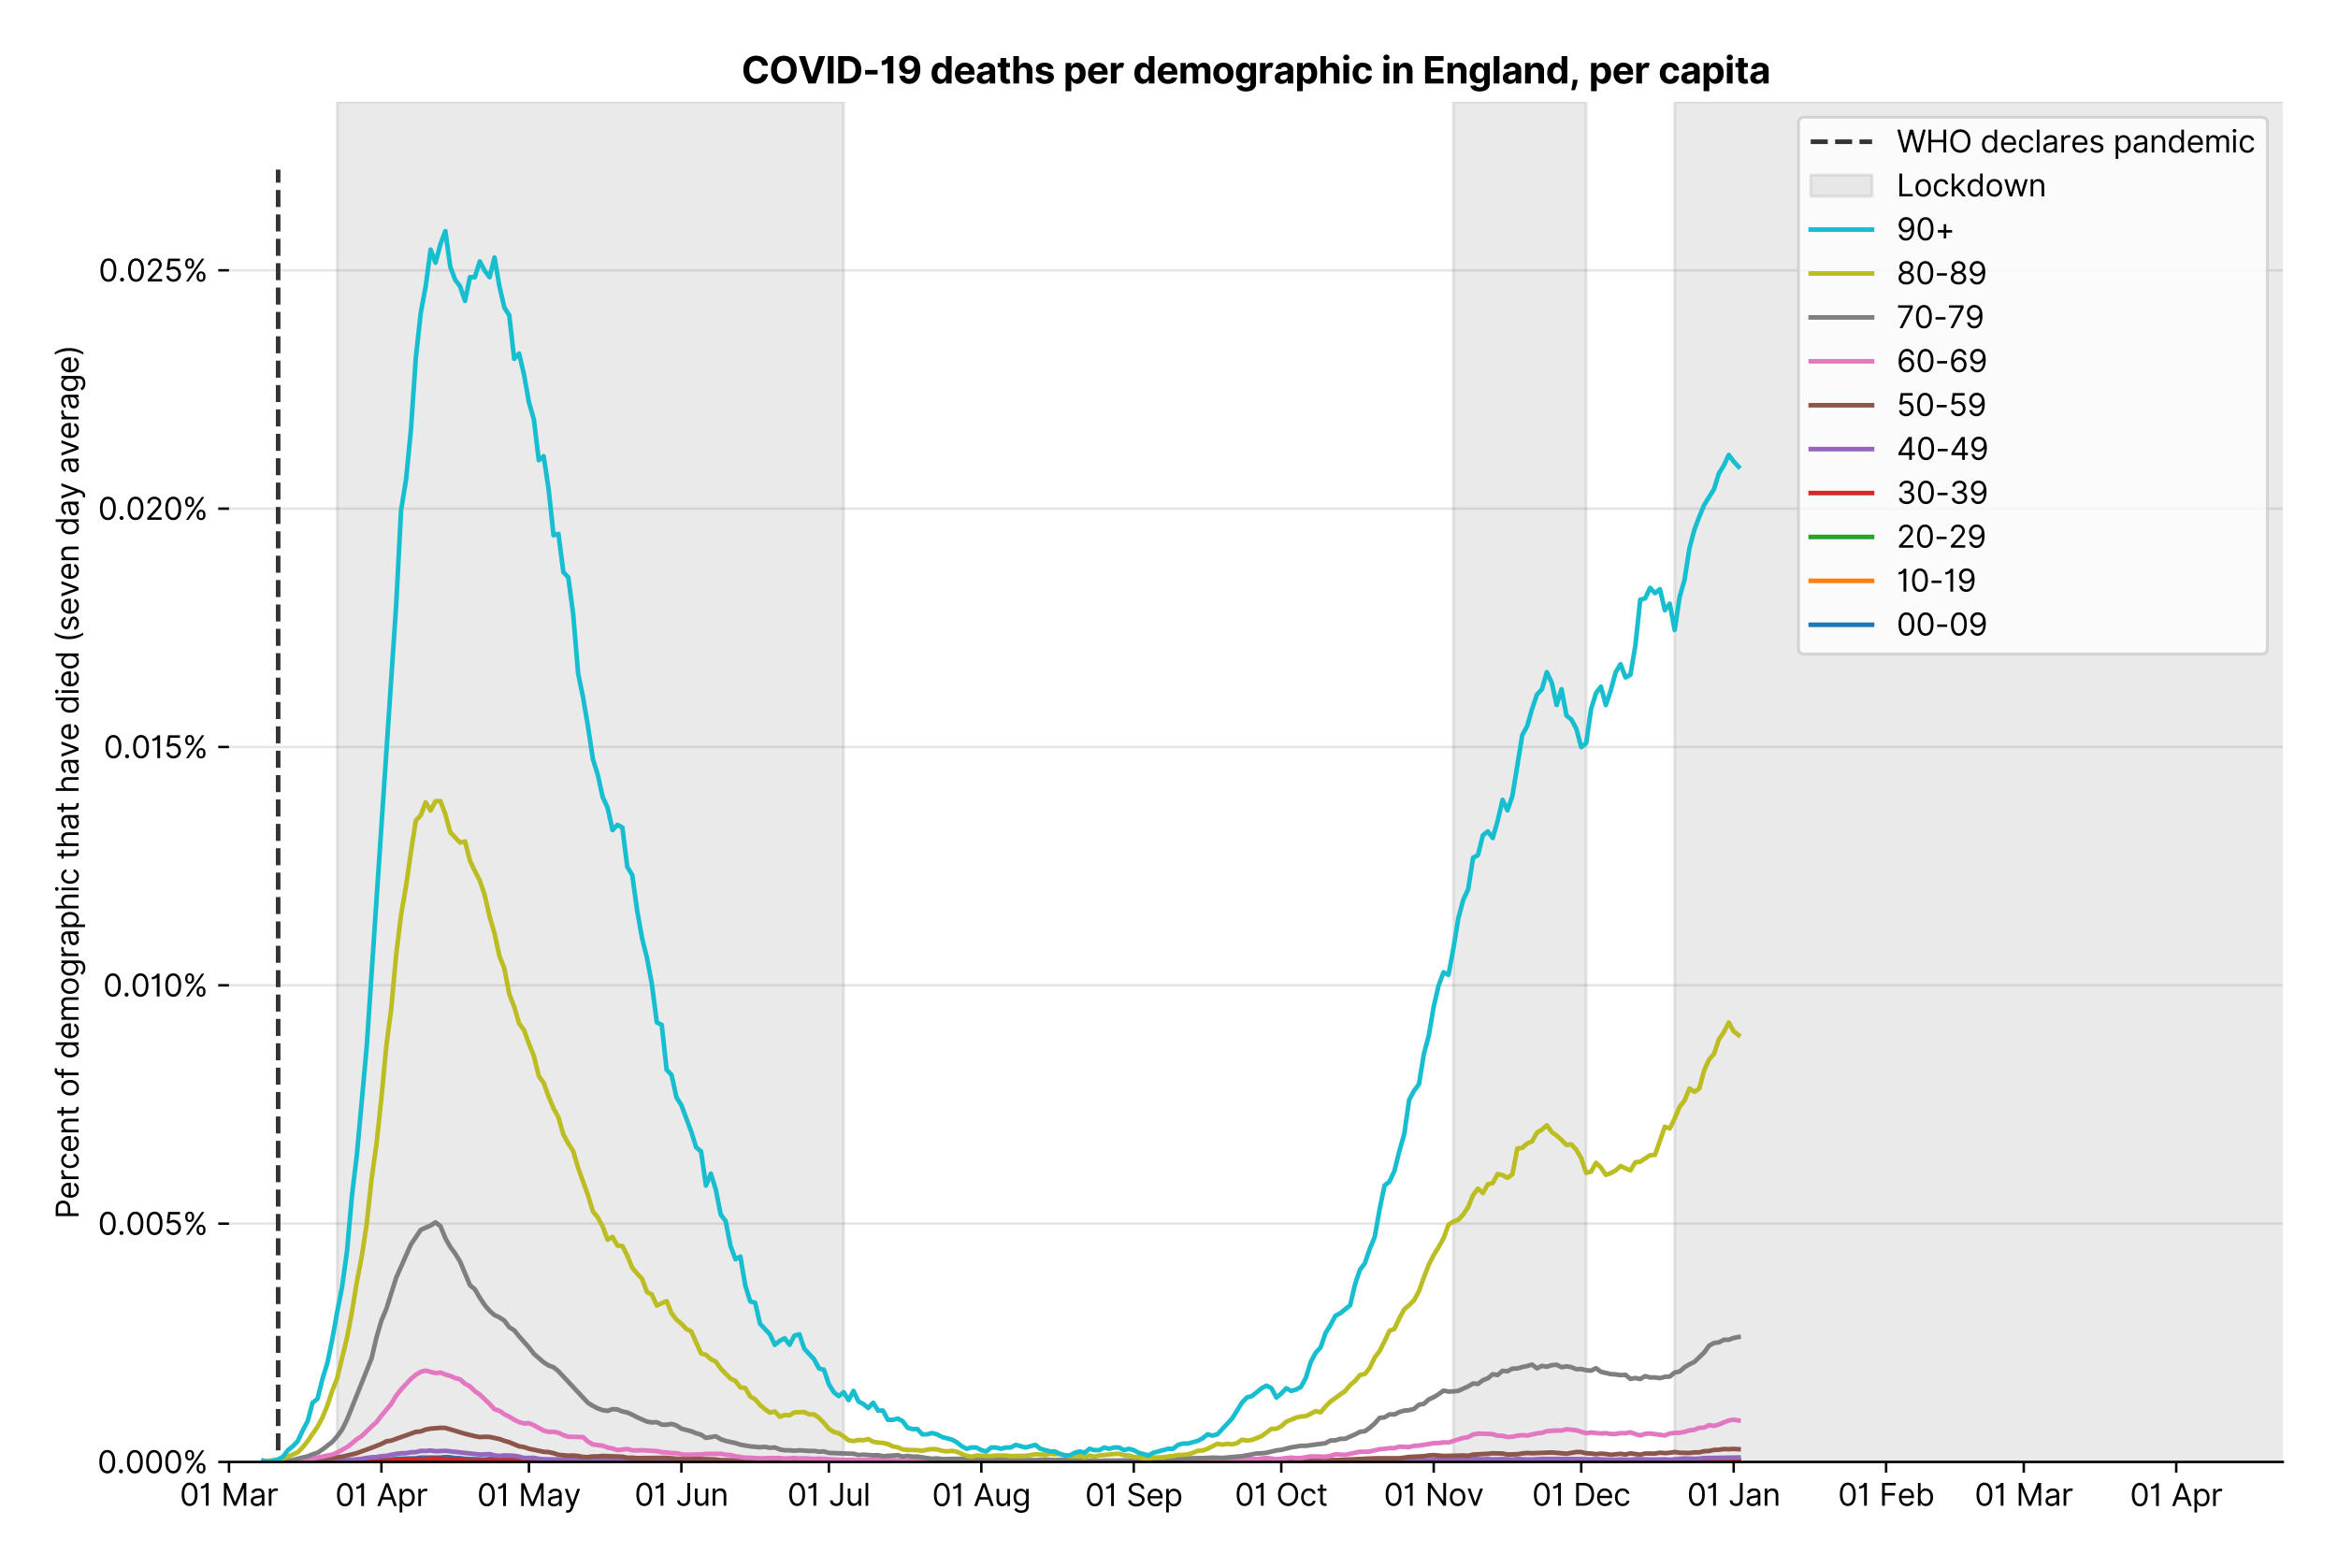 <?xml version="1.0" encoding="utf-8" standalone="no"?>
<!DOCTYPE svg PUBLIC "-//W3C//DTD SVG 1.1//EN"
  "http://www.w3.org/Graphics/SVG/1.1/DTD/svg11.dtd">
<svg version="1.1" viewBox="0 0 762.255 511.276" xmlns="http://www.w3.org/2000/svg" xmlns:xlink="http://www.w3.org/1999/xlink">
 <defs>
  <style type="text/css">*{stroke-linecap:butt;stroke-linejoin:round;}</style>
 </defs>
 <g id="figure_1">
  <g id="patch_1">
   <path d="M 0 511.276 
L 762.255 511.276 
L 762.255 0 
L 0 0 
z
" style="fill:#ffffff;"/>
  </g>
  <g id="axes_1">
   <g id="patch_2">
    <path d="M 74.655 476.745 
L 744.255 476.745 
L 744.255 33.225 
L 74.655 33.225 
z
" style="fill:#ffffff;"/>
   </g>
   <g id="matplotlib.axis_1">
    <g id="xtick_1">
     <g id="line2d_1">
      <defs>
       <path d="M 0 0 
L 0 3.5 
" id="mc572d2354f" style="stroke:#000000;stroke-width:0.8;"/>
      </defs>
      <g>
       <use style="stroke:#000000;stroke-width:0.8;" x="74.655" xlink:href="#mc572d2354f" y="476.745"/>
      </g>
     </g>
     <g id="text_1">
      <!-- 01 Mar -->
      <g transform="translate(58.618 491.018)scale(0.1 -0.1)">
       <defs>
        <path d="M 2000 -64 
Q 1230 -64 806 561 
Q 382 1186 382 2327 
Q 382 3459 809 4088 
Q 1236 4718 2000 4718 
Q 2764 4718 3191 4088 
Q 3618 3459 3618 2327 
Q 3618 1186 3194 561 
Q 2771 -64 2000 -64 
z
M 2000 436 
Q 2509 436 2791 927 
Q 3073 1418 3073 2327 
Q 3073 3234 2789 3730 
Q 2505 4227 2000 4227 
Q 1496 4227 1211 3730 
Q 927 3234 927 2327 
Q 927 1418 1210 927 
Q 1493 436 2000 436 
z
" id="Inter-Regular-30" transform="scale(0.016)"/>
        <path d="M 1973 4655 
L 1973 0 
L 1409 0 
L 1409 3836 
L 1373 3836 
Q 1341 3773 1209 3692 
Q 1077 3611 868 3551 
Q 659 3491 391 3491 
L 391 3964 
Q 661 3964 859 4061 
Q 1057 4159 1190 4291 
Q 1323 4423 1392 4529 
Q 1461 4636 1473 4655 
L 1973 4655 
z
" id="Inter-Regular-31" transform="scale(0.016)"/>
        <path id="Inter-Regular-20" transform="scale(0.016)"/>
        <path d="M 564 4655 
L 1236 4655 
L 2818 791 
L 2873 791 
L 4455 4655 
L 5127 4655 
L 5127 0 
L 4600 0 
L 4600 3536 
L 4555 3536 
L 3100 0 
L 2591 0 
L 1136 3536 
L 1091 3536 
L 1091 0 
L 564 0 
L 564 4655 
z
" id="Inter-Regular-4d" transform="scale(0.016)"/>
        <path d="M 1518 -82 
Q 1186 -82 916 44 
Q 646 170 486 410 
Q 327 650 327 991 
Q 327 1291 445 1478 
Q 564 1666 761 1773 
Q 959 1880 1199 1933 
Q 1439 1986 1682 2018 
Q 2000 2059 2199 2080 
Q 2398 2102 2490 2154 
Q 2582 2207 2582 2336 
L 2582 2355 
Q 2582 2691 2399 2877 
Q 2216 3064 1846 3064 
Q 1461 3064 1243 2895 
Q 1025 2727 936 2536 
L 427 2718 
Q 564 3036 792 3214 
Q 1021 3393 1292 3464 
Q 1564 3536 1827 3536 
Q 1996 3536 2215 3496 
Q 2434 3457 2640 3334 
Q 2846 3211 2982 2963 
Q 3118 2716 3118 2300 
L 3118 0 
L 2582 0 
L 2582 473 
L 2555 473 
Q 2500 359 2373 229 
Q 2246 100 2034 9 
Q 1823 -82 1518 -82 
z
M 1600 400 
Q 1918 400 2137 525 
Q 2357 650 2469 847 
Q 2582 1045 2582 1264 
L 2582 1755 
Q 2548 1714 2433 1681 
Q 2318 1648 2169 1624 
Q 2021 1600 1881 1583 
Q 1741 1566 1655 1555 
Q 1446 1527 1265 1467 
Q 1084 1407 974 1287 
Q 864 1168 864 964 
Q 864 684 1072 542 
Q 1280 400 1600 400 
z
" id="Inter-Regular-61" transform="scale(0.016)"/>
        <path d="M 491 0 
L 491 3491 
L 1009 3491 
L 1009 2964 
L 1046 2964 
Q 1139 3223 1389 3384 
Q 1639 3545 1955 3545 
Q 2100 3545 2209 3511 
Q 2318 3477 2400 3418 
L 2218 2964 
Q 2161 2993 2085 3010 
Q 2009 3027 1909 3027 
Q 1527 3027 1277 2794 
Q 1027 2561 1027 2209 
L 1027 0 
L 491 0 
z
" id="Inter-Regular-72" transform="scale(0.016)"/>
       </defs>
       <use xlink:href="#Inter-Regular-30"/>
       <use x="62.5" xlink:href="#Inter-Regular-31"/>
       <use x="106.676" xlink:href="#Inter-Regular-20"/>
       <use x="134.801" xlink:href="#Inter-Regular-4d"/>
       <use x="225.994" xlink:href="#Inter-Regular-61"/>
       <use x="282.386" xlink:href="#Inter-Regular-72"/>
      </g>
     </g>
    </g>
    <g id="xtick_2">
     <g id="line2d_2">
      <g>
       <use style="stroke:#000000;stroke-width:0.8;" x="124.353" xlink:href="#mc572d2354f" y="476.745"/>
      </g>
     </g>
     <g id="text_2">
      <!-- 01 Apr -->
      <g transform="translate(109.268 491.117)scale(0.1 -0.1)">
       <defs>
        <path d="M 755 0 
L 164 0 
L 1873 4655 
L 2455 4655 
L 4164 0 
L 3573 0 
L 3105 1318 
L 1223 1318 
L 755 0 
z
M 1400 1818 
L 2927 1818 
L 2182 3918 
L 2146 3918 
L 1400 1818 
z
" id="Inter-Regular-41" transform="scale(0.016)"/>
        <path d="M 491 -1309 
L 491 3491 
L 1009 3491 
L 1009 2936 
L 1073 2936 
Q 1132 3027 1237 3169 
Q 1343 3311 1542 3423 
Q 1741 3536 2082 3536 
Q 2523 3536 2859 3315 
Q 3196 3095 3384 2690 
Q 3573 2286 3573 1736 
Q 3573 1182 3384 776 
Q 3196 370 2861 148 
Q 2527 -73 2091 -73 
Q 1755 -73 1552 39 
Q 1350 152 1241 296 
Q 1132 441 1073 536 
L 1027 536 
L 1027 -1309 
L 491 -1309 
z
M 1018 1745 
Q 1018 1152 1276 780 
Q 1534 409 2018 409 
Q 2355 409 2581 587 
Q 2807 766 2921 1069 
Q 3036 1373 3036 1745 
Q 3036 2114 2923 2410 
Q 2811 2707 2585 2881 
Q 2359 3055 2018 3055 
Q 1527 3055 1272 2693 
Q 1018 2332 1018 1745 
z
" id="Inter-Regular-70" transform="scale(0.016)"/>
       </defs>
       <use xlink:href="#Inter-Regular-30"/>
       <use x="62.5" xlink:href="#Inter-Regular-31"/>
       <use x="106.676" xlink:href="#Inter-Regular-20"/>
       <use x="134.801" xlink:href="#Inter-Regular-41"/>
       <use x="202.415" xlink:href="#Inter-Regular-70"/>
       <use x="263.352" xlink:href="#Inter-Regular-72"/>
      </g>
     </g>
    </g>
    <g id="xtick_3">
     <g id="line2d_3">
      <g>
       <use style="stroke:#000000;stroke-width:0.8;" x="172.448" xlink:href="#mc572d2354f" y="476.745"/>
      </g>
     </g>
     <g id="text_3">
      <!-- 01 May -->
      <g transform="translate(155.545 491.117)scale(0.1 -0.1)">
       <defs>
        <path d="M 818 -1355 
Q 682 -1355 575 -1333 
Q 468 -1311 427 -1291 
L 564 -818 
Q 857 -893 1053 -814 
Q 1250 -736 1391 -345 
L 1509 -18 
L 218 3491 
L 800 3491 
L 1764 709 
L 1800 709 
L 2764 3491 
L 3346 3491 
L 1846 -564 
Q 1550 -1355 818 -1355 
z
" id="Inter-Regular-79" transform="scale(0.016)"/>
       </defs>
       <use xlink:href="#Inter-Regular-30"/>
       <use x="62.5" xlink:href="#Inter-Regular-31"/>
       <use x="106.676" xlink:href="#Inter-Regular-20"/>
       <use x="134.801" xlink:href="#Inter-Regular-4d"/>
       <use x="225.994" xlink:href="#Inter-Regular-61"/>
       <use x="282.386" xlink:href="#Inter-Regular-79"/>
      </g>
     </g>
    </g>
    <g id="xtick_4">
     <g id="line2d_4">
      <g>
       <use style="stroke:#000000;stroke-width:0.8;" x="222.147" xlink:href="#mc572d2354f" y="476.745"/>
      </g>
     </g>
     <g id="text_4">
      <!-- 01 Jun -->
      <g transform="translate(206.863 491.018)scale(0.1 -0.1)">
       <defs>
        <path d="M 2346 4655 
L 2909 4655 
L 2909 1327 
Q 2909 657 2549 296 
Q 2189 -64 1582 -64 
Q 1200 -64 902 76 
Q 605 216 434 475 
Q 264 734 264 1091 
L 818 1091 
Q 818 795 1034 615 
Q 1250 436 1582 436 
Q 1948 436 2147 664 
Q 2346 893 2346 1327 
L 2346 4655 
z
" id="Inter-Regular-4a" transform="scale(0.016)"/>
        <path d="M 2691 1427 
L 2691 3491 
L 3227 3491 
L 3227 0 
L 2691 0 
L 2691 591 
L 2655 591 
Q 2532 325 2273 140 
Q 2014 -45 1618 -45 
Q 1127 -45 809 280 
Q 491 605 491 1273 
L 491 3491 
L 1027 3491 
L 1027 1309 
Q 1027 927 1242 700 
Q 1457 473 1791 473 
Q 1991 473 2199 575 
Q 2407 677 2549 888 
Q 2691 1100 2691 1427 
z
" id="Inter-Regular-75" transform="scale(0.016)"/>
        <path d="M 1027 2100 
L 1027 0 
L 491 0 
L 491 3491 
L 1009 3491 
L 1009 2945 
L 1055 2945 
Q 1177 3211 1427 3373 
Q 1677 3536 2073 3536 
Q 2602 3536 2928 3211 
Q 3255 2886 3255 2218 
L 3255 0 
L 2718 0 
L 2718 2182 
Q 2718 2593 2504 2824 
Q 2291 3055 1918 3055 
Q 1534 3055 1280 2806 
Q 1027 2557 1027 2100 
z
" id="Inter-Regular-6e" transform="scale(0.016)"/>
       </defs>
       <use xlink:href="#Inter-Regular-30"/>
       <use x="62.5" xlink:href="#Inter-Regular-31"/>
       <use x="106.676" xlink:href="#Inter-Regular-20"/>
       <use x="134.801" xlink:href="#Inter-Regular-4a"/>
       <use x="189.063" xlink:href="#Inter-Regular-75"/>
       <use x="247.159" xlink:href="#Inter-Regular-6e"/>
      </g>
     </g>
    </g>
    <g id="xtick_5">
     <g id="line2d_5">
      <g>
       <use style="stroke:#000000;stroke-width:0.8;" x="270.242" xlink:href="#mc572d2354f" y="476.745"/>
      </g>
     </g>
     <g id="text_5">
      <!-- 01 Jul -->
      <g transform="translate(256.699 491.018)scale(0.1 -0.1)">
       <defs>
        <path d="M 1027 4655 
L 1027 0 
L 491 0 
L 491 4655 
L 1027 4655 
z
" id="Inter-Regular-6c" transform="scale(0.016)"/>
       </defs>
       <use xlink:href="#Inter-Regular-30"/>
       <use x="62.5" xlink:href="#Inter-Regular-31"/>
       <use x="106.676" xlink:href="#Inter-Regular-20"/>
       <use x="134.801" xlink:href="#Inter-Regular-4a"/>
       <use x="189.063" xlink:href="#Inter-Regular-75"/>
       <use x="247.159" xlink:href="#Inter-Regular-6c"/>
      </g>
     </g>
    </g>
    <g id="xtick_6">
     <g id="line2d_6">
      <g>
       <use style="stroke:#000000;stroke-width:0.8;" x="319.941" xlink:href="#mc572d2354f" y="476.745"/>
      </g>
     </g>
     <g id="text_6">
      <!-- 01 Aug -->
      <g transform="translate(303.869 491.117)scale(0.1 -0.1)">
       <defs>
        <path d="M 1900 -1382 
Q 1316 -1382 976 -1169 
Q 636 -957 473 -682 
L 900 -382 
Q 973 -477 1084 -601 
Q 1196 -725 1390 -817 
Q 1584 -909 1900 -909 
Q 2323 -909 2598 -704 
Q 2873 -500 2873 -64 
L 2873 645 
L 2827 645 
Q 2768 550 2660 410 
Q 2552 270 2351 162 
Q 2150 55 1809 55 
Q 1386 55 1051 255 
Q 716 455 521 836 
Q 327 1218 327 1764 
Q 327 2300 516 2699 
Q 705 3098 1041 3317 
Q 1377 3536 1818 3536 
Q 2159 3536 2360 3423 
Q 2561 3311 2669 3169 
Q 2777 3027 2836 2936 
L 2891 2936 
L 2891 3491 
L 3409 3491 
L 3409 -100 
Q 3409 -550 3205 -833 
Q 3002 -1116 2660 -1249 
Q 2318 -1382 1900 -1382 
z
M 1882 536 
Q 2366 536 2624 864 
Q 2882 1193 2882 1773 
Q 2882 2339 2627 2697 
Q 2373 3055 1882 3055 
Q 1541 3055 1315 2882 
Q 1089 2709 976 2418 
Q 864 2127 864 1773 
Q 864 1227 1120 881 
Q 1377 536 1882 536 
z
" id="Inter-Regular-67" transform="scale(0.016)"/>
       </defs>
       <use xlink:href="#Inter-Regular-30"/>
       <use x="62.5" xlink:href="#Inter-Regular-31"/>
       <use x="106.676" xlink:href="#Inter-Regular-20"/>
       <use x="134.801" xlink:href="#Inter-Regular-41"/>
       <use x="202.415" xlink:href="#Inter-Regular-75"/>
       <use x="260.511" xlink:href="#Inter-Regular-67"/>
      </g>
     </g>
    </g>
    <g id="xtick_7">
     <g id="line2d_7">
      <g>
       <use style="stroke:#000000;stroke-width:0.8;" x="369.639" xlink:href="#mc572d2354f" y="476.745"/>
      </g>
     </g>
     <g id="text_7">
      <!-- 01 Sep -->
      <g transform="translate(353.752 491.117)scale(0.1 -0.1)">
       <defs>
        <path d="M 3109 3491 
Q 3068 3836 2777 4027 
Q 2486 4218 2064 4218 
Q 1600 4218 1318 3999 
Q 1036 3780 1036 3445 
Q 1036 3195 1189 3042 
Q 1343 2889 1553 2803 
Q 1764 2718 1936 2673 
L 2409 2545 
Q 2591 2498 2815 2414 
Q 3039 2330 3244 2185 
Q 3450 2041 3584 1816 
Q 3718 1591 3718 1264 
Q 3718 886 3521 581 
Q 3325 277 2949 97 
Q 2573 -82 2036 -82 
Q 1286 -82 845 272 
Q 405 627 364 1200 
L 946 1200 
Q 968 936 1124 764 
Q 1280 593 1519 510 
Q 1759 427 2036 427 
Q 2359 427 2616 533 
Q 2873 639 3023 828 
Q 3173 1018 3173 1273 
Q 3173 1505 3043 1650 
Q 2914 1795 2702 1886 
Q 2491 1977 2246 2045 
L 1673 2209 
Q 1127 2366 809 2657 
Q 491 2948 491 3418 
Q 491 3809 703 4101 
Q 916 4393 1276 4555 
Q 1636 4718 2082 4718 
Q 2532 4718 2882 4558 
Q 3232 4398 3437 4120 
Q 3643 3843 3655 3491 
L 3109 3491 
z
" id="Inter-Regular-53" transform="scale(0.016)"/>
        <path d="M 1955 -73 
Q 1450 -73 1085 151 
Q 721 375 524 778 
Q 327 1182 327 1718 
Q 327 2255 524 2665 
Q 721 3075 1074 3305 
Q 1427 3536 1900 3536 
Q 2173 3536 2439 3445 
Q 2705 3355 2923 3151 
Q 3141 2948 3270 2614 
Q 3400 2280 3400 1791 
L 3400 1564 
L 866 1564 
Q 884 1005 1183 707 
Q 1482 409 1955 409 
Q 2271 409 2498 545 
Q 2725 682 2827 955 
L 3346 809 
Q 3223 414 2854 170 
Q 2486 -73 1955 -73 
z
M 866 2027 
L 2855 2027 
Q 2855 2470 2595 2762 
Q 2336 3055 1900 3055 
Q 1593 3055 1368 2911 
Q 1143 2768 1013 2533 
Q 884 2298 866 2027 
z
" id="Inter-Regular-65" transform="scale(0.016)"/>
       </defs>
       <use xlink:href="#Inter-Regular-30"/>
       <use x="62.5" xlink:href="#Inter-Regular-31"/>
       <use x="106.676" xlink:href="#Inter-Regular-20"/>
       <use x="134.801" xlink:href="#Inter-Regular-53"/>
       <use x="198.58" xlink:href="#Inter-Regular-65"/>
       <use x="256.818" xlink:href="#Inter-Regular-70"/>
      </g>
     </g>
    </g>
    <g id="xtick_8">
     <g id="line2d_8">
      <g>
       <use style="stroke:#000000;stroke-width:0.8;" x="417.735" xlink:href="#mc572d2354f" y="476.745"/>
      </g>
     </g>
     <g id="text_8">
      <!-- 01 Oct -->
      <g transform="translate(402.578 491.018)scale(0.1 -0.1)">
       <defs>
        <path d="M 4491 2327 
Q 4491 1591 4225 1054 
Q 3959 518 3495 227 
Q 3032 -64 2436 -64 
Q 1841 -64 1377 227 
Q 914 518 648 1054 
Q 382 1591 382 2327 
Q 382 3064 648 3600 
Q 914 4136 1377 4427 
Q 1841 4718 2436 4718 
Q 3032 4718 3495 4427 
Q 3959 4136 4225 3600 
Q 4491 3064 4491 2327 
z
M 3946 2327 
Q 3946 2932 3744 3348 
Q 3543 3764 3201 3977 
Q 2859 4191 2436 4191 
Q 2014 4191 1672 3977 
Q 1330 3764 1128 3348 
Q 927 2932 927 2327 
Q 927 1723 1128 1307 
Q 1330 891 1672 677 
Q 2014 464 2436 464 
Q 2859 464 3201 677 
Q 3543 891 3744 1307 
Q 3946 1723 3946 2327 
z
" id="Inter-Regular-4f" transform="scale(0.016)"/>
        <path d="M 1909 -73 
Q 1418 -73 1063 159 
Q 709 391 518 798 
Q 327 1205 327 1727 
Q 327 2259 524 2667 
Q 721 3075 1074 3305 
Q 1427 3536 1900 3536 
Q 2268 3536 2563 3400 
Q 2859 3264 3047 3018 
Q 3236 2773 3282 2445 
L 2746 2445 
Q 2684 2684 2474 2869 
Q 2264 3055 1909 3055 
Q 1439 3055 1151 2697 
Q 864 2339 864 1745 
Q 864 1139 1148 774 
Q 1432 409 1909 409 
Q 2223 409 2447 570 
Q 2671 732 2746 1018 
L 3282 1018 
Q 3236 709 3058 462 
Q 2880 216 2588 71 
Q 2296 -73 1909 -73 
z
" id="Inter-Regular-63" transform="scale(0.016)"/>
        <path d="M 2009 3491 
L 2009 3036 
L 1264 3036 
L 1264 1000 
Q 1264 773 1331 660 
Q 1398 548 1503 510 
Q 1609 473 1727 473 
Q 1816 473 1873 483 
Q 1930 493 1964 500 
L 2073 18 
Q 2018 -2 1920 -23 
Q 1823 -45 1673 -45 
Q 1446 -45 1228 52 
Q 1011 150 869 350 
Q 727 550 727 855 
L 727 3036 
L 200 3036 
L 200 3491 
L 727 3491 
L 727 4327 
L 1264 4327 
L 1264 3491 
L 2009 3491 
z
" id="Inter-Regular-74" transform="scale(0.016)"/>
       </defs>
       <use xlink:href="#Inter-Regular-30"/>
       <use x="62.5" xlink:href="#Inter-Regular-31"/>
       <use x="106.676" xlink:href="#Inter-Regular-20"/>
       <use x="134.801" xlink:href="#Inter-Regular-4f"/>
       <use x="210.938" xlink:href="#Inter-Regular-63"/>
       <use x="266.761" xlink:href="#Inter-Regular-74"/>
      </g>
     </g>
    </g>
    <g id="xtick_9">
     <g id="line2d_9">
      <g>
       <use style="stroke:#000000;stroke-width:0.8;" x="467.433" xlink:href="#mc572d2354f" y="476.745"/>
      </g>
     </g>
     <g id="text_9">
      <!-- 01 Nov -->
      <g transform="translate(451.162 491.018)scale(0.1 -0.1)">
       <defs>
        <path d="M 4255 4655 
L 4255 0 
L 3709 0 
L 1173 3655 
L 1127 3655 
L 1127 0 
L 564 0 
L 564 4655 
L 1109 4655 
L 3655 991 
L 3700 991 
L 3700 4655 
L 4255 4655 
z
" id="Inter-Regular-4e" transform="scale(0.016)"/>
        <path d="M 1909 -73 
Q 1436 -73 1080 152 
Q 725 377 526 781 
Q 327 1186 327 1727 
Q 327 2273 526 2679 
Q 725 3086 1080 3311 
Q 1436 3536 1909 3536 
Q 2382 3536 2737 3311 
Q 3093 3086 3292 2679 
Q 3491 2273 3491 1727 
Q 3491 1186 3292 781 
Q 3093 377 2737 152 
Q 2382 -73 1909 -73 
z
M 1909 409 
Q 2268 409 2500 593 
Q 2732 777 2843 1077 
Q 2955 1377 2955 1727 
Q 2955 2077 2843 2379 
Q 2732 2682 2500 2868 
Q 2268 3055 1909 3055 
Q 1550 3055 1318 2868 
Q 1086 2682 975 2379 
Q 864 2077 864 1727 
Q 864 1377 975 1077 
Q 1086 777 1318 593 
Q 1550 409 1909 409 
z
" id="Inter-Regular-6f" transform="scale(0.016)"/>
        <path d="M 3346 3491 
L 2055 0 
L 1509 0 
L 218 3491 
L 800 3491 
L 1764 709 
L 1800 709 
L 2764 3491 
L 3346 3491 
z
" id="Inter-Regular-76" transform="scale(0.016)"/>
       </defs>
       <use xlink:href="#Inter-Regular-30"/>
       <use x="62.5" xlink:href="#Inter-Regular-31"/>
       <use x="106.676" xlink:href="#Inter-Regular-20"/>
       <use x="134.801" xlink:href="#Inter-Regular-4e"/>
       <use x="210.085" xlink:href="#Inter-Regular-6f"/>
       <use x="269.744" xlink:href="#Inter-Regular-76"/>
      </g>
     </g>
    </g>
    <g id="xtick_10">
     <g id="line2d_10">
      <g>
       <use style="stroke:#000000;stroke-width:0.8;" x="515.528" xlink:href="#mc572d2354f" y="476.745"/>
      </g>
     </g>
     <g id="text_10">
      <!-- 01 Dec -->
      <g transform="translate(499.492 491.018)scale(0.1 -0.1)">
       <defs>
        <path d="M 2000 0 
L 564 0 
L 564 4655 
L 2064 4655 
Q 2741 4655 3223 4376 
Q 3705 4098 3961 3578 
Q 4218 3059 4218 2336 
Q 4218 1609 3959 1085 
Q 3700 561 3204 280 
Q 2709 0 2000 0 
z
M 1127 500 
L 1964 500 
Q 2830 500 3251 992 
Q 3673 1484 3673 2336 
Q 3673 3182 3259 3668 
Q 2846 4155 2027 4155 
L 1127 4155 
L 1127 500 
z
" id="Inter-Regular-44" transform="scale(0.016)"/>
       </defs>
       <use xlink:href="#Inter-Regular-30"/>
       <use x="62.5" xlink:href="#Inter-Regular-31"/>
       <use x="106.676" xlink:href="#Inter-Regular-20"/>
       <use x="134.801" xlink:href="#Inter-Regular-44"/>
       <use x="206.676" xlink:href="#Inter-Regular-65"/>
       <use x="264.915" xlink:href="#Inter-Regular-63"/>
      </g>
     </g>
    </g>
    <g id="xtick_11">
     <g id="line2d_11">
      <g>
       <use style="stroke:#000000;stroke-width:0.8;" x="565.227" xlink:href="#mc572d2354f" y="476.745"/>
      </g>
     </g>
     <g id="text_11">
      <!-- 01 Jan -->
      <g transform="translate(550.028 491.018)scale(0.1 -0.1)">
       <use xlink:href="#Inter-Regular-30"/>
       <use x="62.5" xlink:href="#Inter-Regular-31"/>
       <use x="106.676" xlink:href="#Inter-Regular-20"/>
       <use x="134.801" xlink:href="#Inter-Regular-4a"/>
       <use x="189.063" xlink:href="#Inter-Regular-61"/>
       <use x="245.455" xlink:href="#Inter-Regular-6e"/>
      </g>
     </g>
    </g>
    <g id="xtick_12">
     <g id="line2d_12">
      <g>
       <use style="stroke:#000000;stroke-width:0.8;" x="614.925" xlink:href="#mc572d2354f" y="476.745"/>
      </g>
     </g>
     <g id="text_12">
      <!-- 01 Feb -->
      <g transform="translate(599.236 491.018)scale(0.1 -0.1)">
       <defs>
        <path d="M 564 0 
L 564 4655 
L 3355 4655 
L 3355 4155 
L 1127 4155 
L 1127 2582 
L 3146 2582 
L 3146 2082 
L 1127 2082 
L 1127 0 
L 564 0 
z
" id="Inter-Regular-46" transform="scale(0.016)"/>
        <path d="M 564 0 
L 564 4655 
L 1100 4655 
L 1100 2936 
L 1146 2936 
Q 1205 3027 1310 3169 
Q 1416 3311 1615 3423 
Q 1814 3536 2155 3536 
Q 2596 3536 2932 3315 
Q 3268 3095 3457 2690 
Q 3646 2286 3646 1736 
Q 3646 1182 3457 776 
Q 3268 370 2934 148 
Q 2600 -73 2164 -73 
Q 1827 -73 1625 39 
Q 1423 152 1314 296 
Q 1205 441 1146 536 
L 1082 536 
L 1082 0 
L 564 0 
z
M 1091 1745 
Q 1091 1152 1349 780 
Q 1607 409 2091 409 
Q 2427 409 2653 587 
Q 2880 766 2994 1069 
Q 3109 1373 3109 1745 
Q 3109 2114 2996 2410 
Q 2884 2707 2658 2881 
Q 2432 3055 2091 3055 
Q 1600 3055 1345 2693 
Q 1091 2332 1091 1745 
z
" id="Inter-Regular-62" transform="scale(0.016)"/>
       </defs>
       <use xlink:href="#Inter-Regular-30"/>
       <use x="62.5" xlink:href="#Inter-Regular-31"/>
       <use x="106.676" xlink:href="#Inter-Regular-20"/>
       <use x="134.801" xlink:href="#Inter-Regular-46"/>
       <use x="193.466" xlink:href="#Inter-Regular-65"/>
       <use x="251.705" xlink:href="#Inter-Regular-62"/>
      </g>
     </g>
    </g>
    <g id="xtick_13">
     <g id="line2d_13">
      <g>
       <use style="stroke:#000000;stroke-width:0.8;" x="659.814" xlink:href="#mc572d2354f" y="476.745"/>
      </g>
     </g>
     <g id="text_13">
      <!-- 01 Mar -->
      <g transform="translate(643.778 491.018)scale(0.1 -0.1)">
       <use xlink:href="#Inter-Regular-30"/>
       <use x="62.5" xlink:href="#Inter-Regular-31"/>
       <use x="106.676" xlink:href="#Inter-Regular-20"/>
       <use x="134.801" xlink:href="#Inter-Regular-4d"/>
       <use x="225.994" xlink:href="#Inter-Regular-61"/>
       <use x="282.386" xlink:href="#Inter-Regular-72"/>
      </g>
     </g>
    </g>
    <g id="xtick_14">
     <g id="line2d_14">
      <g>
       <use style="stroke:#000000;stroke-width:0.8;" x="709.513" xlink:href="#mc572d2354f" y="476.745"/>
      </g>
     </g>
     <g id="text_14">
      <!-- 01 Apr -->
      <g transform="translate(694.428 491.117)scale(0.1 -0.1)">
       <use xlink:href="#Inter-Regular-30"/>
       <use x="62.5" xlink:href="#Inter-Regular-31"/>
       <use x="106.676" xlink:href="#Inter-Regular-20"/>
       <use x="134.801" xlink:href="#Inter-Regular-41"/>
       <use x="202.415" xlink:href="#Inter-Regular-70"/>
       <use x="263.352" xlink:href="#Inter-Regular-72"/>
      </g>
     </g>
    </g>
   </g>
   <g id="matplotlib.axis_2">
    <g id="ytick_1">
     <g id="line2d_15">
      <path clip-path="url(#p91200abbe8)" d="M 74.655 476.745 
L 744.255 476.745 
" style="fill:none;stroke:#e5e5e5;stroke-linecap:square;stroke-width:0.8;"/>
     </g>
     <g id="line2d_16">
      <defs>
       <path d="M 0 0 
L -3.5 0 
" id="m656758984e" style="stroke:#000000;stroke-width:0.8;"/>
      </defs>
      <g>
       <use style="stroke:#000000;stroke-width:0.8;" x="74.655" xlink:href="#m656758984e" y="476.745"/>
      </g>
     </g>
     <g id="text_15">
      <!-- 0.000% -->
      <g transform="translate(31.773 480.382)scale(0.1 -0.1)">
       <defs>
        <path d="M 882 -36 
Q 714 -36 593 84 
Q 473 205 473 373 
Q 473 541 593 661 
Q 714 782 882 782 
Q 1050 782 1170 661 
Q 1291 541 1291 373 
Q 1291 205 1170 84 
Q 1050 -36 882 -36 
z
" id="Inter-Regular-2e" transform="scale(0.016)"/>
        <path d="M 2855 873 
L 2855 1118 
Q 2855 1373 2960 1585 
Q 3066 1798 3269 1926 
Q 3473 2055 3764 2055 
Q 4059 2055 4259 1926 
Q 4459 1798 4561 1585 
Q 4664 1373 4664 1118 
L 4664 873 
Q 4664 618 4560 405 
Q 4457 193 4256 64 
Q 4055 -64 3764 -64 
Q 3468 -64 3266 64 
Q 3064 193 2959 405 
Q 2855 618 2855 873 
z
M 536 3536 
L 536 3782 
Q 536 4036 642 4248 
Q 748 4461 951 4589 
Q 1155 4718 1446 4718 
Q 1741 4718 1941 4589 
Q 2141 4461 2243 4248 
Q 2346 4036 2346 3782 
L 2346 3536 
Q 2346 3282 2242 3069 
Q 2139 2857 1937 2728 
Q 1736 2600 1446 2600 
Q 1150 2600 948 2728 
Q 746 2857 641 3069 
Q 536 3282 536 3536 
z
M 709 0 
L 3909 4655 
L 4427 4655 
L 1227 0 
L 709 0 
z
M 3318 1118 
L 3318 873 
Q 3318 661 3418 494 
Q 3518 327 3764 327 
Q 4002 327 4101 494 
Q 4200 661 4200 873 
L 4200 1118 
Q 4200 1330 4104 1497 
Q 4009 1664 3764 1664 
Q 3525 1664 3421 1497 
Q 3318 1330 3318 1118 
z
M 1000 3782 
L 1000 3536 
Q 1000 3325 1100 3158 
Q 1200 2991 1446 2991 
Q 1684 2991 1783 3158 
Q 1882 3325 1882 3536 
L 1882 3782 
Q 1882 3993 1786 4160 
Q 1691 4327 1446 4327 
Q 1207 4327 1103 4160 
Q 1000 3993 1000 3782 
z
" id="Inter-Regular-25" transform="scale(0.016)"/>
       </defs>
       <use xlink:href="#Inter-Regular-30"/>
       <use x="62.5" xlink:href="#Inter-Regular-2e"/>
       <use x="90.057" xlink:href="#Inter-Regular-30"/>
       <use x="152.557" xlink:href="#Inter-Regular-30"/>
       <use x="215.057" xlink:href="#Inter-Regular-30"/>
       <use x="277.557" xlink:href="#Inter-Regular-25"/>
      </g>
     </g>
    </g>
    <g id="ytick_2">
     <g id="line2d_17">
      <path clip-path="url(#p91200abbe8)" d="M 74.655 399.026 
L 744.255 399.026 
" style="fill:none;stroke:#e5e5e5;stroke-linecap:square;stroke-width:0.8;"/>
     </g>
     <g id="line2d_18">
      <g>
       <use style="stroke:#000000;stroke-width:0.8;" x="74.655" xlink:href="#m656758984e" y="399.026"/>
      </g>
     </g>
     <g id="text_16">
      <!-- 0.005% -->
      <g transform="translate(31.944 402.663)scale(0.1 -0.1)">
       <defs>
        <path d="M 1936 -64 
Q 1536 -64 1216 95 
Q 896 255 702 532 
Q 509 809 491 1164 
L 1036 1164 
Q 1068 848 1324 642 
Q 1580 436 1936 436 
Q 2223 436 2447 570 
Q 2671 705 2799 940 
Q 2927 1175 2927 1473 
Q 2927 1777 2794 2017 
Q 2661 2257 2429 2395 
Q 2198 2534 1900 2536 
Q 1686 2539 1461 2472 
Q 1236 2405 1091 2300 
L 564 2364 
L 846 4655 
L 3264 4655 
L 3264 4155 
L 1318 4155 
L 1155 2782 
L 1182 2782 
Q 1325 2895 1541 2970 
Q 1757 3045 1991 3045 
Q 2418 3045 2753 2842 
Q 3089 2639 3281 2286 
Q 3473 1934 3473 1482 
Q 3473 1036 3274 687 
Q 3075 339 2727 137 
Q 2380 -64 1936 -64 
z
" id="Inter-Regular-35" transform="scale(0.016)"/>
       </defs>
       <use xlink:href="#Inter-Regular-30"/>
       <use x="62.5" xlink:href="#Inter-Regular-2e"/>
       <use x="90.057" xlink:href="#Inter-Regular-30"/>
       <use x="152.557" xlink:href="#Inter-Regular-30"/>
       <use x="215.057" xlink:href="#Inter-Regular-35"/>
       <use x="275.852" xlink:href="#Inter-Regular-25"/>
      </g>
     </g>
    </g>
    <g id="ytick_3">
     <g id="line2d_19">
      <path clip-path="url(#p91200abbe8)" d="M 74.655 321.307 
L 744.255 321.307 
" style="fill:none;stroke:#e5e5e5;stroke-linecap:square;stroke-width:0.8;"/>
     </g>
     <g id="line2d_20">
      <g>
       <use style="stroke:#000000;stroke-width:0.8;" x="74.655" xlink:href="#m656758984e" y="321.307"/>
      </g>
     </g>
     <g id="text_17">
      <!-- 0.010% -->
      <g transform="translate(33.606 324.944)scale(0.1 -0.1)">
       <use xlink:href="#Inter-Regular-30"/>
       <use x="62.5" xlink:href="#Inter-Regular-2e"/>
       <use x="90.057" xlink:href="#Inter-Regular-30"/>
       <use x="152.557" xlink:href="#Inter-Regular-31"/>
       <use x="196.733" xlink:href="#Inter-Regular-30"/>
       <use x="259.233" xlink:href="#Inter-Regular-25"/>
      </g>
     </g>
    </g>
    <g id="ytick_4">
     <g id="line2d_21">
      <path clip-path="url(#p91200abbe8)" d="M 74.655 243.588 
L 744.255 243.588 
" style="fill:none;stroke:#e5e5e5;stroke-linecap:square;stroke-width:0.8;"/>
     </g>
     <g id="line2d_22">
      <g>
       <use style="stroke:#000000;stroke-width:0.8;" x="74.655" xlink:href="#m656758984e" y="243.588"/>
      </g>
     </g>
     <g id="text_18">
      <!-- 0.015% -->
      <g transform="translate(33.777 247.225)scale(0.1 -0.1)">
       <use xlink:href="#Inter-Regular-30"/>
       <use x="62.5" xlink:href="#Inter-Regular-2e"/>
       <use x="90.057" xlink:href="#Inter-Regular-30"/>
       <use x="152.557" xlink:href="#Inter-Regular-31"/>
       <use x="196.733" xlink:href="#Inter-Regular-35"/>
       <use x="257.528" xlink:href="#Inter-Regular-25"/>
      </g>
     </g>
    </g>
    <g id="ytick_5">
     <g id="line2d_23">
      <path clip-path="url(#p91200abbe8)" d="M 74.655 165.869 
L 744.255 165.869 
" style="fill:none;stroke:#e5e5e5;stroke-linecap:square;stroke-width:0.8;"/>
     </g>
     <g id="line2d_24">
      <g>
       <use style="stroke:#000000;stroke-width:0.8;" x="74.655" xlink:href="#m656758984e" y="165.869"/>
      </g>
     </g>
     <g id="text_19">
      <!-- 0.020% -->
      <g transform="translate(31.972 169.506)scale(0.1 -0.1)">
       <defs>
        <path d="M 482 0 
L 482 409 
L 2018 2091 
Q 2289 2386 2464 2605 
Q 2639 2825 2724 3019 
Q 2809 3214 2809 3427 
Q 2809 3795 2553 4011 
Q 2298 4227 1918 4227 
Q 1514 4227 1275 3985 
Q 1036 3743 1036 3345 
L 500 3345 
Q 500 3755 688 4064 
Q 877 4373 1203 4545 
Q 1530 4718 1936 4718 
Q 2346 4718 2661 4545 
Q 2977 4373 3156 4079 
Q 3336 3786 3336 3427 
Q 3336 3170 3244 2926 
Q 3152 2682 2926 2383 
Q 2700 2084 2300 1655 
L 1255 536 
L 1255 500 
L 3418 500 
L 3418 0 
L 482 0 
z
" id="Inter-Regular-32" transform="scale(0.016)"/>
       </defs>
       <use xlink:href="#Inter-Regular-30"/>
       <use x="62.5" xlink:href="#Inter-Regular-2e"/>
       <use x="90.057" xlink:href="#Inter-Regular-30"/>
       <use x="152.557" xlink:href="#Inter-Regular-32"/>
       <use x="213.068" xlink:href="#Inter-Regular-30"/>
       <use x="275.568" xlink:href="#Inter-Regular-25"/>
      </g>
     </g>
    </g>
    <g id="ytick_6">
     <g id="line2d_25">
      <path clip-path="url(#p91200abbe8)" d="M 74.655 88.15 
L 744.255 88.15 
" style="fill:none;stroke:#e5e5e5;stroke-linecap:square;stroke-width:0.8;"/>
     </g>
     <g id="line2d_26">
      <g>
       <use style="stroke:#000000;stroke-width:0.8;" x="74.655" xlink:href="#m656758984e" y="88.15"/>
      </g>
     </g>
     <g id="text_20">
      <!-- 0.025% -->
      <g transform="translate(32.142 91.787)scale(0.1 -0.1)">
       <use xlink:href="#Inter-Regular-30"/>
       <use x="62.5" xlink:href="#Inter-Regular-2e"/>
       <use x="90.057" xlink:href="#Inter-Regular-30"/>
       <use x="152.557" xlink:href="#Inter-Regular-32"/>
       <use x="213.068" xlink:href="#Inter-Regular-35"/>
       <use x="273.864" xlink:href="#Inter-Regular-25"/>
      </g>
     </g>
    </g>
    <g id="text_21">
     <!-- Percent of demographic that have died (seven day average) -->
     <g transform="translate(25.614 397.458)rotate(-90)scale(0.1 -0.1)">
      <defs>
       <path d="M 564 0 
L 564 4655 
L 2136 4655 
Q 2684 4655 3033 4458 
Q 3382 4261 3550 3927 
Q 3718 3593 3718 3182 
Q 3718 2770 3551 2434 
Q 3384 2098 3036 1899 
Q 2689 1700 2146 1700 
L 1127 1700 
L 1127 0 
L 564 0 
z
M 1127 2200 
L 2127 2200 
Q 2689 2200 2926 2482 
Q 3164 2764 3164 3182 
Q 3164 3602 2925 3878 
Q 2686 4155 2118 4155 
L 1127 4155 
L 1127 2200 
z
" id="Inter-Regular-50" transform="scale(0.016)"/>
       <path d="M 2046 3491 
L 2046 3036 
L 1264 3036 
L 1264 0 
L 727 0 
L 727 3036 
L 164 3036 
L 164 3491 
L 727 3491 
L 727 3973 
Q 727 4273 868 4473 
Q 1009 4673 1234 4773 
Q 1459 4873 1709 4873 
Q 1907 4873 2032 4841 
Q 2157 4809 2218 4782 
L 2064 4318 
Q 2023 4332 1951 4352 
Q 1880 4373 1764 4373 
Q 1498 4373 1381 4239 
Q 1264 4105 1264 3845 
L 1264 3491 
L 2046 3491 
z
" id="Inter-Regular-66" transform="scale(0.016)"/>
       <path d="M 1809 -73 
Q 1373 -73 1039 148 
Q 705 370 516 776 
Q 327 1182 327 1736 
Q 327 2286 516 2690 
Q 705 3095 1041 3315 
Q 1377 3536 1818 3536 
Q 2159 3536 2358 3423 
Q 2557 3311 2662 3169 
Q 2768 3027 2827 2936 
L 2873 2936 
L 2873 4655 
L 3409 4655 
L 3409 0 
L 2891 0 
L 2891 536 
L 2827 536 
Q 2768 441 2659 296 
Q 2550 152 2348 39 
Q 2146 -73 1809 -73 
z
M 1882 409 
Q 2366 409 2624 780 
Q 2882 1152 2882 1745 
Q 2882 2332 2627 2693 
Q 2373 3055 1882 3055 
Q 1541 3055 1315 2881 
Q 1089 2707 976 2410 
Q 864 2114 864 1745 
Q 864 1373 978 1069 
Q 1093 766 1319 587 
Q 1546 409 1882 409 
z
" id="Inter-Regular-64" transform="scale(0.016)"/>
       <path d="M 491 0 
L 491 3491 
L 1009 3491 
L 1009 2945 
L 1055 2945 
Q 1164 3225 1407 3380 
Q 1650 3536 1991 3536 
Q 2336 3536 2567 3380 
Q 2798 3225 2927 2945 
L 2964 2945 
Q 3098 3216 3366 3376 
Q 3634 3536 4009 3536 
Q 4477 3536 4775 3244 
Q 5073 2952 5073 2336 
L 5073 0 
L 4536 0 
L 4536 2336 
Q 4536 2723 4325 2889 
Q 4114 3055 3827 3055 
Q 3459 3055 3257 2833 
Q 3055 2611 3055 2273 
L 3055 0 
L 2509 0 
L 2509 2391 
Q 2509 2689 2316 2872 
Q 2123 3055 1818 3055 
Q 1609 3055 1428 2943 
Q 1248 2832 1137 2635 
Q 1027 2439 1027 2182 
L 1027 0 
L 491 0 
z
" id="Inter-Regular-6d" transform="scale(0.016)"/>
       <path d="M 1027 2100 
L 1027 0 
L 491 0 
L 491 4655 
L 1027 4655 
L 1027 2945 
L 1073 2945 
Q 1196 3216 1442 3376 
Q 1689 3536 2100 3536 
Q 2636 3536 2963 3213 
Q 3291 2891 3291 2218 
L 3291 0 
L 2755 0 
L 2755 2182 
Q 2755 2598 2540 2826 
Q 2325 3055 1946 3055 
Q 1548 3055 1287 2806 
Q 1027 2557 1027 2100 
z
" id="Inter-Regular-68" transform="scale(0.016)"/>
       <path d="M 491 0 
L 491 3491 
L 1027 3491 
L 1027 0 
L 491 0 
z
M 764 4073 
Q 607 4073 494 4179 
Q 382 4286 382 4436 
Q 382 4586 494 4693 
Q 607 4800 764 4800 
Q 921 4800 1033 4693 
Q 1146 4586 1146 4436 
Q 1146 4286 1033 4179 
Q 921 4073 764 4073 
z
" id="Inter-Regular-69" transform="scale(0.016)"/>
       <path d="M 682 1964 
Q 682 2823 906 3544 
Q 1130 4266 1546 4873 
L 2018 4873 
Q 1800 4573 1623 4095 
Q 1446 3618 1341 3061 
Q 1236 2505 1236 1964 
Q 1236 1423 1341 866 
Q 1446 309 1623 -168 
Q 1800 -645 2018 -945 
L 1546 -945 
Q 1130 -339 906 383 
Q 682 1105 682 1964 
z
" id="Inter-Regular-28" transform="scale(0.016)"/>
       <path d="M 2964 2709 
L 2482 2573 
Q 2411 2755 2245 2914 
Q 2080 3073 1727 3073 
Q 1407 3073 1194 2926 
Q 982 2780 982 2555 
Q 982 2355 1127 2239 
Q 1273 2123 1582 2045 
L 2100 1918 
Q 3027 1691 3027 973 
Q 3027 673 2855 436 
Q 2684 200 2377 63 
Q 2071 -73 1664 -73 
Q 1130 -73 780 159 
Q 430 391 336 836 
L 846 964 
Q 989 400 1655 400 
Q 2030 400 2251 560 
Q 2473 720 2473 945 
Q 2473 1316 1955 1436 
L 1373 1573 
Q 893 1686 669 1926 
Q 446 2166 446 2527 
Q 446 2823 613 3050 
Q 780 3277 1069 3406 
Q 1359 3536 1727 3536 
Q 2246 3536 2542 3309 
Q 2839 3082 2964 2709 
z
" id="Inter-Regular-73" transform="scale(0.016)"/>
       <path d="M 1638 1940 
Q 1638 1081 1414 359 
Q 1191 -362 775 -969 
L 302 -969 
Q 520 -669 697 -191 
Q 875 286 979 842 
Q 1084 1399 1084 1940 
Q 1084 2481 979 3038 
Q 875 3595 697 4072 
Q 520 4549 302 4849 
L 775 4849 
Q 1191 4243 1414 3521 
Q 1638 2799 1638 1940 
z
" id="Inter-Regular-29" transform="scale(0.016)"/>
      </defs>
      <use xlink:href="#Inter-Regular-50"/>
      <use x="63.494" xlink:href="#Inter-Regular-65"/>
      <use x="121.733" xlink:href="#Inter-Regular-72"/>
      <use x="160.085" xlink:href="#Inter-Regular-63"/>
      <use x="215.909" xlink:href="#Inter-Regular-65"/>
      <use x="274.148" xlink:href="#Inter-Regular-6e"/>
      <use x="332.671" xlink:href="#Inter-Regular-74"/>
      <use x="369.034" xlink:href="#Inter-Regular-20"/>
      <use x="397.159" xlink:href="#Inter-Regular-6f"/>
      <use x="456.818" xlink:href="#Inter-Regular-66"/>
      <use x="492.898" xlink:href="#Inter-Regular-20"/>
      <use x="521.023" xlink:href="#Inter-Regular-64"/>
      <use x="583.097" xlink:href="#Inter-Regular-65"/>
      <use x="641.335" xlink:href="#Inter-Regular-6d"/>
      <use x="728.267" xlink:href="#Inter-Regular-6f"/>
      <use x="787.926" xlink:href="#Inter-Regular-67"/>
      <use x="848.864" xlink:href="#Inter-Regular-72"/>
      <use x="887.216" xlink:href="#Inter-Regular-61"/>
      <use x="943.608" xlink:href="#Inter-Regular-70"/>
      <use x="1004.546" xlink:href="#Inter-Regular-68"/>
      <use x="1063.637" xlink:href="#Inter-Regular-69"/>
      <use x="1087.358" xlink:href="#Inter-Regular-63"/>
      <use x="1143.182" xlink:href="#Inter-Regular-20"/>
      <use x="1171.307" xlink:href="#Inter-Regular-74"/>
      <use x="1207.671" xlink:href="#Inter-Regular-68"/>
      <use x="1266.762" xlink:href="#Inter-Regular-61"/>
      <use x="1323.154" xlink:href="#Inter-Regular-74"/>
      <use x="1359.517" xlink:href="#Inter-Regular-20"/>
      <use x="1387.642" xlink:href="#Inter-Regular-68"/>
      <use x="1446.733" xlink:href="#Inter-Regular-61"/>
      <use x="1503.125" xlink:href="#Inter-Regular-76"/>
      <use x="1558.807" xlink:href="#Inter-Regular-65"/>
      <use x="1617.046" xlink:href="#Inter-Regular-20"/>
      <use x="1645.171" xlink:href="#Inter-Regular-64"/>
      <use x="1707.245" xlink:href="#Inter-Regular-69"/>
      <use x="1730.966" xlink:href="#Inter-Regular-65"/>
      <use x="1789.205" xlink:href="#Inter-Regular-64"/>
      <use x="1851.279" xlink:href="#Inter-Regular-20"/>
      <use x="1879.404" xlink:href="#Inter-Regular-28"/>
      <use x="1915.625" xlink:href="#Inter-Regular-73"/>
      <use x="1967.898" xlink:href="#Inter-Regular-65"/>
      <use x="2026.137" xlink:href="#Inter-Regular-76"/>
      <use x="2081.819" xlink:href="#Inter-Regular-65"/>
      <use x="2140.057" xlink:href="#Inter-Regular-6e"/>
      <use x="2198.58" xlink:href="#Inter-Regular-20"/>
      <use x="2226.705" xlink:href="#Inter-Regular-64"/>
      <use x="2288.779" xlink:href="#Inter-Regular-61"/>
      <use x="2345.171" xlink:href="#Inter-Regular-79"/>
      <use x="2400.853" xlink:href="#Inter-Regular-20"/>
      <use x="2428.978" xlink:href="#Inter-Regular-61"/>
      <use x="2485.37" xlink:href="#Inter-Regular-76"/>
      <use x="2541.052" xlink:href="#Inter-Regular-65"/>
      <use x="2599.29" xlink:href="#Inter-Regular-72"/>
      <use x="2637.643" xlink:href="#Inter-Regular-61"/>
      <use x="2694.035" xlink:href="#Inter-Regular-67"/>
      <use x="2754.972" xlink:href="#Inter-Regular-65"/>
      <use x="2813.211" xlink:href="#Inter-Regular-29"/>
     </g>
    </g>
   </g>
   <g id="patch_3">
    <path clip-path="url(#p91200abbe8)" d="M 109.925 476.745 
L 109.925 33.225 
L 275.052 33.225 
L 275.052 476.745 
z
" style="fill:#777777;opacity:0.15;stroke:#777777;stroke-linejoin:miter;"/>
   </g>
   <g id="patch_4">
    <path clip-path="url(#p91200abbe8)" d="M 473.846 476.745 
L 473.846 33.225 
L 517.132 33.225 
L 517.132 476.745 
z
" style="fill:#777777;opacity:0.15;stroke:#777777;stroke-linejoin:miter;"/>
   </g>
   <g id="patch_5">
    <path clip-path="url(#p91200abbe8)" d="M 545.989 476.745 
L 545.989 33.225 
L 1150.387 33.225 
L 1150.387 476.745 
z
" style="fill:#777777;opacity:0.15;stroke:#777777;stroke-linejoin:miter;"/>
   </g>
   <g id="LineCollection_1">
    <path clip-path="url(#p91200abbe8)" d="M 90.686 496.814 
L 90.686 55.301 
" style="fill:none;stroke:#333333;stroke-dasharray:5.55,2.4;stroke-dashoffset:0;stroke-width:1.5;"/>
   </g>
   <g id="line2d_27">
    <path clip-path="url(#p91200abbe8)" d="M 85.877 476.745 
L 93.893 476.68 
L 109.925 476.583 
L 117.94 476.355 
L 121.147 476.258 
L 124.353 476.096 
L 127.56 475.998 
L 129.163 475.706 
L 135.575 475.576 
L 137.179 475.316 
L 143.591 475.316 
L 145.194 475.154 
L 146.798 475.219 
L 148.401 475.479 
L 150.004 475.511 
L 151.607 475.738 
L 158.02 475.966 
L 159.623 475.771 
L 162.829 475.901 
L 166.036 475.738 
L 170.845 476.388 
L 172.448 476.42 
L 174.052 476.323 
L 177.258 476.518 
L 182.068 476.388 
L 188.48 476.583 
L 199.703 476.453 
L 212.528 476.648 
L 217.337 476.615 
L 220.544 476.713 
L 231.766 476.615 
L 234.972 476.55 
L 244.591 476.648 
L 247.798 476.615 
L 257.417 476.68 
L 260.623 476.745 
L 420.941 476.648 
L 428.957 476.583 
L 477.052 476.485 
L 488.274 476.355 
L 497.893 476.453 
L 501.1 476.388 
L 529.957 476.485 
L 531.56 476.55 
L 533.163 476.453 
L 539.576 476.55 
L 542.782 476.453 
L 545.989 476.453 
L 549.195 476.355 
L 562.021 476.29 
L 563.624 476.225 
L 566.83 476.355 
L 566.83 476.355 
" style="fill:none;stroke:#1f77b4;stroke-linecap:square;stroke-width:1.5;"/>
   </g>
   <g id="line2d_28">
    <path clip-path="url(#p91200abbe8)" d="M 85.877 476.745 
L 127.56 476.642 
L 132.369 476.642 
L 566.83 476.745 
L 566.83 476.745 
" style="fill:none;stroke:#ff7f0e;stroke-linecap:square;stroke-width:1.5;"/>
   </g>
   <g id="line2d_29">
    <path clip-path="url(#p91200abbe8)" d="M 85.877 476.745 
L 114.734 476.654 
L 121.147 476.471 
L 124.353 476.319 
L 129.163 476.319 
L 132.369 476.349 
L 133.972 476.41 
L 137.179 476.379 
L 140.385 476.379 
L 146.798 476.593 
L 159.623 476.41 
L 167.639 476.654 
L 566.83 476.654 
L 566.83 476.654 
" style="fill:none;stroke:#2ca02c;stroke-linecap:square;stroke-width:1.5;"/>
   </g>
   <g id="line2d_30">
    <path clip-path="url(#p91200abbe8)" d="M 85.877 476.745 
L 106.718 476.657 
L 111.528 476.509 
L 113.131 476.362 
L 119.544 476.274 
L 121.147 476.333 
L 122.75 476.274 
L 124.353 476.333 
L 127.56 476.127 
L 129.163 476.127 
L 133.972 475.803 
L 137.179 475.773 
L 138.782 475.832 
L 140.385 475.656 
L 143.591 475.626 
L 145.194 475.803 
L 150.004 475.95 
L 153.21 476.303 
L 166.036 476.156 
L 175.655 476.421 
L 185.274 476.539 
L 191.687 476.48 
L 209.322 476.716 
L 433.766 476.627 
L 440.179 476.598 
L 477.052 476.539 
L 480.259 476.451 
L 488.274 476.509 
L 493.084 476.421 
L 501.1 476.362 
L 517.132 476.421 
L 520.338 476.598 
L 521.941 476.509 
L 523.544 476.598 
L 531.56 476.362 
L 533.163 476.451 
L 534.767 476.421 
L 537.973 476.509 
L 547.592 476.598 
L 550.798 476.509 
L 554.005 476.509 
L 557.211 476.362 
L 565.227 476.097 
L 566.83 476.156 
L 566.83 476.156 
" style="fill:none;stroke:#d62728;stroke-linecap:square;stroke-width:1.5;"/>
   </g>
   <g id="line2d_31">
    <path clip-path="url(#p91200abbe8)" d="M 85.877 476.745 
L 93.893 476.683 
L 103.512 476.62 
L 113.131 476.184 
L 117.94 475.717 
L 119.544 475.406 
L 121.147 475.219 
L 122.75 475.157 
L 124.353 474.845 
L 125.956 474.752 
L 129.163 474.098 
L 130.766 473.911 
L 132.369 473.88 
L 133.972 473.6 
L 135.575 473.537 
L 137.179 473.132 
L 138.782 473.164 
L 140.385 473.008 
L 141.988 473.257 
L 145.194 473.101 
L 156.417 474.316 
L 159.623 474.191 
L 161.226 474.596 
L 162.829 474.783 
L 164.433 474.596 
L 167.639 474.721 
L 169.242 475.001 
L 170.845 475.437 
L 174.052 475.406 
L 175.655 475.717 
L 177.258 475.873 
L 186.877 475.998 
L 188.48 475.966 
L 190.083 476.06 
L 191.687 475.966 
L 199.703 476.184 
L 210.925 476.247 
L 212.528 476.371 
L 215.734 476.371 
L 222.147 476.527 
L 230.163 476.465 
L 233.369 476.402 
L 236.576 476.34 
L 241.385 476.527 
L 244.591 476.62 
L 246.195 476.714 
L 249.401 476.652 
L 254.211 476.652 
L 268.639 476.558 
L 273.449 476.558 
L 279.861 476.652 
L 287.877 476.714 
L 311.925 476.62 
L 316.734 476.527 
L 329.56 476.683 
L 334.369 476.652 
L 343.988 476.745 
L 403.306 476.652 
L 409.719 476.62 
L 425.751 476.527 
L 428.957 476.496 
L 436.973 476.558 
L 441.782 476.496 
L 446.592 476.247 
L 453.005 476.153 
L 457.814 476.091 
L 462.624 476.247 
L 469.036 476.06 
L 470.639 475.873 
L 475.449 475.593 
L 477.052 475.748 
L 481.862 475.811 
L 483.465 475.873 
L 485.068 475.78 
L 486.671 475.904 
L 489.878 475.811 
L 493.084 475.935 
L 494.687 475.78 
L 497.893 475.935 
L 499.497 475.935 
L 502.703 475.748 
L 515.528 475.811 
L 518.735 475.904 
L 520.338 475.811 
L 525.147 475.998 
L 526.751 476.029 
L 528.354 475.904 
L 531.56 475.998 
L 533.163 475.842 
L 539.576 475.935 
L 542.782 475.873 
L 544.386 475.998 
L 549.195 475.593 
L 552.402 475.717 
L 554.005 475.655 
L 555.608 475.468 
L 566.83 475.281 
L 566.83 475.281 
" style="fill:none;stroke:#9467bd;stroke-linecap:square;stroke-width:1.5;"/>
   </g>
   <g id="line2d_32">
    <path clip-path="url(#p91200abbe8)" d="M 85.877 476.716 
L 97.099 476.657 
L 101.909 476.423 
L 103.512 476.247 
L 105.115 475.954 
L 106.718 475.807 
L 108.321 475.456 
L 111.528 475.045 
L 116.337 473.873 
L 121.147 472.115 
L 124.353 470.855 
L 125.956 470.035 
L 127.56 469.771 
L 135.575 466.929 
L 137.179 466.782 
L 138.782 466.167 
L 140.385 465.874 
L 143.591 465.61 
L 145.194 465.64 
L 151.607 467.544 
L 154.814 468.335 
L 156.417 468.628 
L 158.02 468.54 
L 159.623 468.57 
L 162.829 469.273 
L 164.433 469.859 
L 166.036 470.299 
L 169.242 471.646 
L 170.845 471.881 
L 172.448 472.438 
L 177.258 473.434 
L 178.861 473.522 
L 180.464 473.873 
L 182.068 474.401 
L 185.274 474.694 
L 186.877 474.635 
L 188.48 474.782 
L 190.083 475.104 
L 191.687 475.163 
L 193.29 474.928 
L 194.893 474.928 
L 196.496 474.782 
L 202.909 475.016 
L 204.512 475.368 
L 206.115 475.339 
L 207.718 475.485 
L 217.337 475.397 
L 222.147 475.837 
L 223.75 475.632 
L 233.369 475.925 
L 234.972 476.159 
L 239.782 476.218 
L 242.988 476.305 
L 247.798 476.335 
L 252.607 476.305 
L 262.226 476.393 
L 268.639 476.364 
L 273.449 476.423 
L 276.655 476.335 
L 279.861 476.393 
L 284.671 476.423 
L 289.48 476.598 
L 297.496 476.657 
L 305.512 476.598 
L 310.322 476.598 
L 315.131 476.598 
L 380.862 476.628 
L 384.068 476.745 
L 390.481 476.716 
L 403.306 476.628 
L 412.925 476.511 
L 417.735 476.511 
L 422.544 476.423 
L 436.973 476.071 
L 448.195 475.544 
L 456.211 475.544 
L 459.417 475.104 
L 464.227 474.87 
L 465.83 474.606 
L 467.433 474.518 
L 470.639 474.782 
L 477.052 474.635 
L 478.655 474.723 
L 480.259 474.342 
L 485.068 474.079 
L 486.671 473.903 
L 489.878 473.991 
L 491.481 474.313 
L 494.687 474.225 
L 496.29 473.961 
L 497.893 473.815 
L 499.497 473.903 
L 505.909 473.639 
L 510.719 474.049 
L 513.925 473.492 
L 515.528 473.522 
L 517.132 473.903 
L 518.735 473.991 
L 520.338 474.196 
L 521.941 474.02 
L 523.544 474.137 
L 525.147 474.401 
L 528.354 474.079 
L 529.957 474.313 
L 531.56 473.932 
L 534.767 474.372 
L 536.37 473.991 
L 539.576 474.02 
L 541.179 473.727 
L 542.782 473.873 
L 544.386 473.756 
L 545.989 473.492 
L 547.592 473.727 
L 550.798 473.815 
L 552.402 473.61 
L 554.005 473.61 
L 555.608 473.229 
L 557.211 473.17 
L 558.814 472.819 
L 560.417 472.76 
L 562.021 472.526 
L 563.624 472.584 
L 565.227 472.496 
L 566.83 472.584 
L 566.83 472.584 
" style="fill:none;stroke:#8c564b;stroke-linecap:square;stroke-width:1.5;"/>
   </g>
   <g id="line2d_33">
    <path clip-path="url(#p91200abbe8)" d="M 85.877 476.707 
L 93.893 476.444 
L 95.496 476.369 
L 97.099 476.144 
L 98.702 476.069 
L 100.306 475.768 
L 101.909 475.655 
L 108.321 474.34 
L 109.925 473.701 
L 113.131 471.897 
L 114.734 470.694 
L 116.337 469.304 
L 117.94 468.289 
L 121.147 465.17 
L 122.75 463.742 
L 124.353 461.637 
L 127.56 457.804 
L 129.163 455.098 
L 130.766 453.106 
L 133.972 449.649 
L 135.575 448.296 
L 137.179 447.356 
L 138.782 446.943 
L 141.988 447.77 
L 143.591 447.582 
L 145.194 448.22 
L 146.798 448.671 
L 148.401 449.386 
L 150.004 449.799 
L 151.607 451.227 
L 153.21 452.091 
L 154.814 453.67 
L 156.417 454.76 
L 159.623 457.804 
L 161.226 459.57 
L 162.829 460.059 
L 164.433 461.186 
L 166.036 461.975 
L 167.639 462.953 
L 169.242 463.742 
L 170.845 464.193 
L 172.448 464.08 
L 174.052 464.756 
L 177.258 466.523 
L 178.861 466.936 
L 180.464 466.899 
L 182.068 467.199 
L 183.671 467.988 
L 185.274 468.515 
L 190.083 468.627 
L 191.687 470.093 
L 193.29 471.033 
L 196.496 471.446 
L 198.099 472.047 
L 199.703 472.348 
L 201.306 472.874 
L 204.512 472.498 
L 206.115 472.949 
L 207.718 472.987 
L 209.322 472.912 
L 214.131 473.212 
L 215.734 473.551 
L 217.337 473.626 
L 218.941 473.851 
L 220.544 473.851 
L 222.147 474.265 
L 223.75 474.377 
L 226.957 474.302 
L 228.56 474.265 
L 230.163 474.114 
L 234.972 474.077 
L 236.576 474.377 
L 238.179 474.49 
L 239.782 474.903 
L 242.988 475.354 
L 244.591 475.354 
L 247.798 475.58 
L 251.004 475.467 
L 254.211 475.467 
L 255.814 475.655 
L 259.02 475.467 
L 260.623 475.618 
L 262.226 475.542 
L 265.433 475.73 
L 267.036 475.655 
L 273.449 476.031 
L 278.258 476.031 
L 279.861 476.144 
L 283.068 476.069 
L 287.877 475.993 
L 297.496 476.407 
L 299.1 476.332 
L 303.909 476.369 
L 305.512 476.219 
L 307.115 476.181 
L 310.322 476.369 
L 313.528 476.256 
L 321.544 476.369 
L 323.147 476.294 
L 327.957 476.332 
L 329.56 476.294 
L 331.163 476.369 
L 332.766 476.332 
L 334.369 476.482 
L 340.782 476.557 
L 355.211 476.482 
L 360.02 476.332 
L 364.83 476.407 
L 366.433 476.369 
L 372.846 476.595 
L 377.655 476.632 
L 380.862 476.369 
L 388.877 476.256 
L 392.084 476.407 
L 400.1 476.106 
L 401.703 476.144 
L 404.909 475.693 
L 408.116 475.805 
L 409.719 475.805 
L 412.925 475.43 
L 416.131 475.843 
L 420.941 475.317 
L 422.544 475.467 
L 424.147 475.467 
L 427.354 474.941 
L 430.56 474.979 
L 432.163 475.054 
L 433.766 474.753 
L 435.37 474.265 
L 438.576 474.415 
L 443.385 473.4 
L 444.989 473.438 
L 446.592 473.325 
L 449.798 472.573 
L 451.401 472.461 
L 453.005 472.235 
L 454.608 472.235 
L 456.211 471.747 
L 459.417 471.897 
L 461.02 471.484 
L 462.624 471.408 
L 467.433 470.619 
L 469.036 470.582 
L 470.639 470.356 
L 472.243 470.394 
L 475.449 469.379 
L 477.052 468.89 
L 478.655 468.665 
L 480.259 467.801 
L 481.862 467.5 
L 485.068 467.575 
L 486.671 467.688 
L 488.274 468.176 
L 489.878 468.214 
L 491.481 468.627 
L 493.084 468.515 
L 494.687 468.176 
L 496.29 467.988 
L 497.893 468.139 
L 501.1 467.425 
L 502.703 467.237 
L 504.306 466.711 
L 507.513 466.485 
L 509.116 466.523 
L 510.719 466.072 
L 513.925 466.41 
L 517.132 467.387 
L 518.735 467.124 
L 521.941 467.462 
L 523.544 467.35 
L 525.147 467.613 
L 526.751 467.613 
L 528.354 467.312 
L 529.957 467.387 
L 531.56 467.049 
L 533.163 467.65 
L 534.767 468.101 
L 536.37 467.537 
L 537.973 467.462 
L 542.782 468.101 
L 544.386 467.462 
L 545.989 467.274 
L 547.592 467.237 
L 549.195 466.936 
L 550.798 466.448 
L 552.402 466.26 
L 554.005 465.621 
L 555.608 465.546 
L 557.211 464.719 
L 558.814 464.982 
L 560.417 464.531 
L 563.624 463.216 
L 565.227 462.953 
L 566.83 463.216 
L 566.83 463.216 
" style="fill:none;stroke:#e377c2;stroke-linecap:square;stroke-width:1.5;"/>
   </g>
   <g id="line2d_34">
    <path clip-path="url(#p91200abbe8)" d="M 85.877 476.604 
L 89.083 476.51 
L 93.893 476.322 
L 95.496 476.133 
L 97.099 475.663 
L 100.306 474.91 
L 101.909 474.252 
L 103.512 473.734 
L 105.115 472.699 
L 108.321 470.206 
L 109.925 468.371 
L 111.528 466.207 
L 113.131 462.961 
L 121.147 442.919 
L 122.75 436.098 
L 124.353 430.641 
L 125.956 426.83 
L 129.163 416.668 
L 133.972 405.801 
L 137.179 401.049 
L 140.385 399.638 
L 141.988 398.603 
L 143.591 399.826 
L 145.194 403.778 
L 146.798 406.6 
L 148.401 408.765 
L 150.004 411.399 
L 153.21 419.067 
L 154.814 420.432 
L 156.417 423.16 
L 158.02 425.56 
L 159.623 427.442 
L 161.226 428.853 
L 162.829 429.606 
L 164.433 430.641 
L 166.036 432.805 
L 167.639 433.793 
L 169.242 435.769 
L 172.448 439.391 
L 174.052 441.461 
L 177.258 444.237 
L 178.861 445.272 
L 180.464 445.836 
L 182.068 447.154 
L 191.687 457.456 
L 193.29 458.444 
L 194.893 459.291 
L 196.496 459.856 
L 198.099 460.091 
L 199.703 459.526 
L 201.306 459.621 
L 202.909 460.279 
L 204.512 460.608 
L 206.115 461.314 
L 207.718 462.161 
L 210.925 463.572 
L 212.528 463.855 
L 214.131 463.761 
L 215.734 464.56 
L 217.337 464.607 
L 218.941 464.325 
L 220.544 464.843 
L 222.147 465.878 
L 225.353 466.724 
L 226.957 467.383 
L 228.56 467.853 
L 230.163 468.888 
L 233.369 468.371 
L 234.972 469.312 
L 236.576 469.876 
L 239.782 470.582 
L 241.385 471.1 
L 244.591 471.664 
L 247.798 471.946 
L 249.401 471.805 
L 251.004 472.135 
L 252.607 471.993 
L 254.211 472.652 
L 255.814 472.934 
L 257.417 472.934 
L 259.02 473.075 
L 260.623 472.934 
L 263.83 473.17 
L 265.433 473.123 
L 267.036 473.405 
L 268.639 473.311 
L 270.242 473.781 
L 275.052 473.969 
L 278.258 474.063 
L 279.861 474.487 
L 281.465 474.346 
L 284.671 474.581 
L 286.274 474.534 
L 287.877 474.863 
L 292.687 474.534 
L 294.29 475.004 
L 295.893 474.769 
L 297.496 475.004 
L 299.1 475.004 
L 302.306 475.475 
L 303.909 475.71 
L 305.512 475.569 
L 307.115 475.804 
L 313.528 475.71 
L 315.131 475.71 
L 316.734 475.898 
L 318.338 475.757 
L 327.957 476.086 
L 329.56 476.228 
L 335.973 476.133 
L 337.576 476.133 
L 340.782 475.945 
L 343.988 476.133 
L 345.592 476.039 
L 358.417 476.463 
L 360.02 476.322 
L 368.036 476.228 
L 369.639 476.18 
L 371.242 476.275 
L 372.846 476.133 
L 376.052 476.133 
L 382.465 475.851 
L 385.671 475.71 
L 387.274 475.569 
L 392.084 475.475 
L 395.29 475.334 
L 398.496 475.428 
L 404.909 474.863 
L 409.719 473.969 
L 411.322 473.922 
L 412.925 473.734 
L 416.131 472.981 
L 417.735 472.793 
L 420.941 471.993 
L 424.147 471.476 
L 425.751 471.476 
L 432.163 470.629 
L 433.766 469.735 
L 435.37 469.688 
L 436.973 469.218 
L 438.576 469.171 
L 441.782 467.759 
L 443.385 466.913 
L 444.989 466.724 
L 446.592 465.595 
L 448.195 464.184 
L 449.798 462.349 
L 451.401 462.208 
L 453.005 461.22 
L 454.608 461.267 
L 456.211 460.467 
L 457.814 459.997 
L 459.417 459.856 
L 461.02 459.432 
L 462.624 458.068 
L 464.227 457.786 
L 465.83 456.327 
L 467.433 455.622 
L 469.036 454.634 
L 470.639 453.458 
L 472.243 453.787 
L 473.846 453.74 
L 475.449 453.552 
L 478.655 452.093 
L 480.259 451.152 
L 481.862 451.294 
L 483.465 450.07 
L 485.068 449.459 
L 486.671 448.141 
L 488.274 448.377 
L 489.878 447.012 
L 491.481 447.154 
L 493.084 446.307 
L 494.687 446.26 
L 496.29 445.789 
L 497.893 445.46 
L 499.497 444.989 
L 501.1 446.213 
L 502.703 445.413 
L 504.306 445.695 
L 505.909 445.178 
L 507.513 445.036 
L 509.116 445.836 
L 510.719 445.554 
L 512.322 445.836 
L 513.925 446.495 
L 515.528 446.448 
L 517.132 446.824 
L 518.735 446.965 
L 520.338 446.166 
L 521.941 447.342 
L 525.147 448.094 
L 526.751 448.189 
L 528.354 448.424 
L 529.957 448.33 
L 531.56 449.647 
L 533.163 449.365 
L 534.767 449.694 
L 536.37 448.753 
L 537.973 449.176 
L 539.576 449.176 
L 541.179 449.412 
L 542.782 448.988 
L 544.386 448.894 
L 545.989 447.577 
L 547.592 447.248 
L 549.195 445.883 
L 550.798 444.895 
L 552.402 444.143 
L 555.608 441.038 
L 557.211 438.827 
L 558.814 437.933 
L 560.417 437.744 
L 562.021 436.898 
L 563.624 436.898 
L 565.227 436.286 
L 566.83 436.004 
L 566.83 436.004 
" style="fill:none;stroke:#7f7f7f;stroke-linecap:square;stroke-width:1.5;"/>
   </g>
   <g id="line2d_35">
    <path clip-path="url(#p91200abbe8)" d="M 85.877 476.458 
L 90.686 476.075 
L 93.893 475.022 
L 97.099 473.586 
L 98.702 471.959 
L 100.306 469.948 
L 103.512 465.258 
L 105.115 462.29 
L 106.718 458.366 
L 108.321 453.484 
L 109.925 449.463 
L 113.131 436.253 
L 114.734 427.829 
L 116.337 418.065 
L 117.94 409.737 
L 119.544 399.207 
L 121.147 384.465 
L 122.75 372.978 
L 124.353 358.045 
L 125.956 341.102 
L 127.56 328.849 
L 129.163 311.331 
L 130.766 298.312 
L 132.369 289.027 
L 133.972 277.827 
L 135.575 267.584 
L 137.179 265.861 
L 138.782 261.649 
L 140.385 264.329 
L 141.988 261.266 
L 143.591 261.266 
L 145.194 265.478 
L 146.798 271.413 
L 150.004 274.764 
L 151.607 274.381 
L 153.21 280.603 
L 154.814 284.049 
L 156.417 287.112 
L 158.02 291.898 
L 159.623 298.886 
L 161.226 304.343 
L 162.829 311.809 
L 164.433 315.734 
L 166.036 324.158 
L 167.639 328.274 
L 169.242 333.731 
L 170.845 335.932 
L 172.448 340.336 
L 174.052 344.356 
L 175.655 350.866 
L 177.258 353.163 
L 178.861 357.566 
L 180.464 361.395 
L 182.068 364.363 
L 183.671 369.915 
L 185.274 372.883 
L 186.877 375.371 
L 188.48 380.828 
L 191.687 389.73 
L 193.29 394.995 
L 194.893 397.005 
L 196.496 399.973 
L 198.099 404.281 
L 199.703 403.323 
L 201.306 406.195 
L 202.909 406.291 
L 204.512 409.45 
L 206.115 413.375 
L 207.718 415.289 
L 209.322 417.012 
L 210.925 421.32 
L 212.528 422.181 
L 214.131 425.723 
L 217.337 424.287 
L 218.941 428.212 
L 220.544 430.318 
L 222.147 431.658 
L 223.75 433.381 
L 225.353 434.147 
L 228.56 441.326 
L 230.163 441.805 
L 231.766 443.241 
L 233.369 444.007 
L 234.972 446.304 
L 238.179 449.559 
L 239.782 450.325 
L 241.385 452.431 
L 242.988 452.622 
L 244.591 455.398 
L 246.195 456.26 
L 247.798 458.174 
L 249.401 459.514 
L 251.004 460.663 
L 252.607 460.28 
L 254.211 462.003 
L 255.814 461.429 
L 257.417 461.525 
L 259.02 460.567 
L 262.226 460.472 
L 263.83 461.237 
L 265.433 461.237 
L 267.036 462.386 
L 268.639 464.013 
L 270.242 465.928 
L 271.845 466.981 
L 273.449 467.364 
L 275.052 468.417 
L 276.655 469.661 
L 278.258 469.948 
L 279.861 469.566 
L 281.465 469.661 
L 283.068 469.278 
L 284.671 470.14 
L 286.274 470.427 
L 287.877 470.523 
L 289.48 470.906 
L 291.084 471.672 
L 292.687 471.959 
L 294.29 472.629 
L 295.893 472.82 
L 299.1 472.916 
L 300.703 473.107 
L 302.306 472.725 
L 303.909 472.533 
L 305.512 472.629 
L 307.115 473.107 
L 308.719 473.299 
L 310.322 473.107 
L 311.925 473.395 
L 315.131 474.735 
L 316.734 475.022 
L 318.338 474.639 
L 323.147 474.83 
L 324.75 474.639 
L 327.957 474.639 
L 329.56 474.83 
L 334.369 474.735 
L 337.576 474.256 
L 340.782 474.352 
L 342.385 474.065 
L 343.988 474.256 
L 345.592 474.065 
L 347.195 474.543 
L 348.798 474.83 
L 352.004 474.83 
L 353.608 475.213 
L 355.211 474.639 
L 356.814 475.022 
L 358.417 474.639 
L 363.227 474.16 
L 364.83 474.065 
L 366.433 474.543 
L 368.036 474.639 
L 369.639 475.118 
L 371.242 475.118 
L 372.846 475.596 
L 374.449 475.596 
L 376.052 475.309 
L 379.258 475.213 
L 380.862 474.926 
L 382.465 474.83 
L 384.068 474.448 
L 385.671 474.448 
L 387.274 474.256 
L 388.877 473.777 
L 390.481 473.107 
L 392.084 473.012 
L 393.687 472.437 
L 396.893 470.81 
L 398.496 471.097 
L 400.1 470.81 
L 401.703 471.001 
L 403.306 470.619 
L 404.909 469.47 
L 406.512 469.757 
L 408.116 469.566 
L 411.322 468.321 
L 414.528 465.928 
L 416.131 465.928 
L 417.735 465.066 
L 419.338 463.631 
L 422.544 462.29 
L 424.147 461.908 
L 425.751 461.812 
L 428.957 460.184 
L 430.56 460.567 
L 432.163 458.653 
L 433.766 457.025 
L 438.576 453.579 
L 440.179 451.665 
L 441.782 450.325 
L 443.385 448.41 
L 444.989 448.027 
L 446.592 446.017 
L 448.195 442.667 
L 449.798 440.561 
L 451.401 437.402 
L 453.005 433.956 
L 454.608 433.381 
L 456.211 429.935 
L 457.814 426.968 
L 459.417 425.627 
L 461.02 424 
L 462.624 421.033 
L 464.227 416.533 
L 465.83 412.417 
L 467.433 409.258 
L 469.036 406.674 
L 470.639 403.802 
L 472.243 399.399 
L 473.846 398.346 
L 475.449 397.771 
L 477.052 396.048 
L 478.655 393.655 
L 480.259 389.73 
L 481.862 387.624 
L 483.465 389.06 
L 485.068 386.188 
L 486.671 385.805 
L 488.274 382.838 
L 489.878 383.221 
L 491.481 384.082 
L 493.084 382.934 
L 494.687 374.51 
L 496.29 374.318 
L 497.893 372.883 
L 499.497 372.212 
L 501.1 369.341 
L 502.703 368.383 
L 504.306 366.948 
L 505.909 369.149 
L 507.513 370.298 
L 509.116 371.734 
L 510.719 373.361 
L 512.322 373.17 
L 513.925 374.988 
L 515.528 377.669 
L 517.132 382.455 
L 518.735 382.072 
L 520.338 379.2 
L 521.941 380.732 
L 523.544 383.125 
L 525.147 382.551 
L 526.751 381.689 
L 528.354 380.253 
L 531.56 381.689 
L 533.163 379.009 
L 534.767 378.818 
L 537.973 376.712 
L 539.576 376.616 
L 542.782 367.426 
L 544.386 368 
L 545.989 364.746 
L 547.592 360.917 
L 549.195 358.907 
L 550.798 354.982 
L 552.402 356.035 
L 554.005 354.982 
L 555.608 349.047 
L 557.211 345.505 
L 558.814 343.686 
L 560.417 338.9 
L 562.021 336.602 
L 563.624 333.443 
L 565.227 336.315 
L 566.83 337.56 
L 566.83 337.56 
" style="fill:none;stroke:#bcbd22;stroke-linecap:square;stroke-width:1.5;"/>
   </g>
   <g id="line2d_36">
    <path clip-path="url(#p91200abbe8)" d="M 85.877 476.316 
L 87.48 476.745 
L 90.686 475.886 
L 92.29 475.028 
L 93.893 472.881 
L 95.496 471.594 
L 97.099 469.877 
L 98.702 466.442 
L 100.306 463.437 
L 101.909 457.427 
L 103.512 456.14 
L 105.115 449.7 
L 106.718 444.549 
L 108.321 436.822 
L 109.925 427.807 
L 111.528 419.651 
L 113.131 408.06 
L 114.734 390.031 
L 116.337 376.723 
L 119.544 341.522 
L 129.163 197.285 
L 130.766 166.377 
L 132.369 156.503 
L 133.972 140.191 
L 135.575 116.58 
L 137.179 101.985 
L 138.782 93.399 
L 140.385 81.379 
L 141.988 85.672 
L 143.591 79.662 
L 145.194 75.369 
L 146.798 86.96 
L 148.401 91.253 
L 150.004 93.399 
L 151.607 98.121 
L 153.21 90.394 
L 154.814 90.394 
L 156.417 85.243 
L 158.02 88.248 
L 159.623 90.394 
L 161.226 83.955 
L 162.829 93.399 
L 164.433 100.268 
L 166.036 102.843 
L 167.639 117.009 
L 169.242 115.292 
L 170.845 122.161 
L 172.448 131.176 
L 174.052 136.756 
L 175.655 150.064 
L 177.258 148.776 
L 178.861 159.508 
L 180.464 174.533 
L 182.068 174.104 
L 183.671 186.553 
L 185.274 188.27 
L 186.877 200.29 
L 188.48 219.607 
L 190.083 227.334 
L 191.687 236.778 
L 193.29 247.51 
L 194.893 252.662 
L 196.496 259.959 
L 198.099 263.393 
L 199.703 270.691 
L 201.306 268.974 
L 202.909 269.833 
L 204.512 282.711 
L 206.115 285.287 
L 207.718 296.877 
L 209.322 305.892 
L 210.925 312.331 
L 212.528 320.917 
L 214.131 333.366 
L 215.734 334.224 
L 217.337 348.82 
L 218.941 350.537 
L 220.544 357.835 
L 222.147 360.41 
L 225.353 368.996 
L 226.957 374.147 
L 228.56 375.435 
L 230.163 386.596 
L 231.766 382.733 
L 233.369 387.884 
L 234.972 396.041 
L 236.576 398.187 
L 238.179 406.343 
L 239.782 410.636 
L 241.385 409.778 
L 242.988 419.222 
L 244.591 424.373 
L 246.195 424.802 
L 247.798 431.671 
L 251.004 435.105 
L 252.607 438.539 
L 254.211 437.251 
L 255.814 436.393 
L 257.417 438.539 
L 259.02 435.534 
L 260.623 435.105 
L 262.226 439.827 
L 265.433 443.261 
L 267.036 446.266 
L 268.639 446.695 
L 270.242 451.418 
L 271.845 453.993 
L 273.449 455.281 
L 275.052 453.993 
L 276.655 456.569 
L 278.258 453.564 
L 279.861 456.998 
L 281.465 457.857 
L 283.068 459.145 
L 284.671 457.427 
L 286.274 460.003 
L 287.877 460.003 
L 289.48 463.008 
L 291.084 463.008 
L 292.687 462.579 
L 294.29 463.437 
L 295.893 465.584 
L 297.496 466.013 
L 299.1 466.013 
L 300.703 467.73 
L 302.306 467.73 
L 303.909 467.301 
L 305.512 467.73 
L 307.115 468.589 
L 310.322 469.447 
L 311.925 470.306 
L 313.528 471.594 
L 315.131 472.452 
L 316.734 472.023 
L 318.338 472.023 
L 319.941 472.881 
L 321.544 473.311 
L 323.147 472.023 
L 324.75 472.023 
L 326.354 472.452 
L 327.957 472.023 
L 329.56 472.023 
L 331.163 471.164 
L 334.369 472.023 
L 337.576 471.164 
L 339.179 472.452 
L 342.385 473.311 
L 343.988 473.311 
L 345.592 474.169 
L 347.195 474.599 
L 348.798 474.599 
L 350.401 473.74 
L 352.004 473.311 
L 353.608 473.74 
L 355.211 472.452 
L 356.814 472.881 
L 358.417 472.881 
L 360.02 472.023 
L 361.623 472.452 
L 363.227 472.023 
L 364.83 472.023 
L 366.433 472.881 
L 368.036 472.452 
L 369.639 472.881 
L 371.242 473.74 
L 374.449 474.599 
L 376.052 473.74 
L 380.862 472.452 
L 382.465 472.452 
L 384.068 471.164 
L 385.671 470.735 
L 387.274 470.735 
L 390.481 469.877 
L 392.084 469.018 
L 393.687 467.73 
L 395.29 468.159 
L 396.893 467.73 
L 401.703 462.579 
L 404.909 457.427 
L 406.512 455.71 
L 408.116 455.281 
L 411.322 452.705 
L 412.925 451.847 
L 414.528 452.705 
L 416.131 455.71 
L 417.735 454.423 
L 419.338 452.705 
L 420.941 453.564 
L 422.544 453.135 
L 424.147 452.276 
L 425.751 449.271 
L 427.354 444.12 
L 428.957 441.115 
L 430.56 439.398 
L 432.163 434.676 
L 433.766 432.1 
L 435.37 429.095 
L 436.973 428.237 
L 440.179 425.661 
L 441.782 418.792 
L 443.385 414.07 
L 444.989 411.924 
L 446.592 407.202 
L 448.195 403.338 
L 449.798 394.323 
L 451.401 386.596 
L 453.005 385.309 
L 454.608 381.874 
L 456.211 375.435 
L 457.814 369.855 
L 459.417 358.693 
L 461.02 355.688 
L 462.624 353.542 
L 464.227 343.669 
L 465.83 337.659 
L 467.433 328.215 
L 469.036 321.346 
L 470.639 317.053 
L 472.243 317.912 
L 473.846 309.326 
L 475.449 299.453 
L 477.052 293.443 
L 478.655 290.009 
L 480.259 279.706 
L 481.862 278.848 
L 483.465 272.408 
L 485.068 271.121 
L 486.671 273.267 
L 488.274 267.686 
L 489.878 260.818 
L 491.481 264.252 
L 493.084 259.53 
L 496.29 239.783 
L 497.893 236.778 
L 499.497 231.198 
L 501.1 226.476 
L 502.703 224.758 
L 504.306 219.178 
L 505.909 222.612 
L 507.513 229.91 
L 509.116 224.758 
L 510.719 233.344 
L 512.322 234.632 
L 513.925 237.637 
L 515.528 243.647 
L 517.132 242.359 
L 518.735 231.198 
L 520.338 226.046 
L 521.941 223.9 
L 523.544 229.91 
L 525.147 225.188 
L 526.751 219.178 
L 528.354 216.602 
L 529.957 220.895 
L 531.56 220.036 
L 533.163 210.592 
L 534.767 195.567 
L 536.37 195.138 
L 537.973 191.704 
L 539.576 193.421 
L 541.179 192.133 
L 542.782 199.002 
L 544.386 196.855 
L 545.989 205.441 
L 547.592 194.709 
L 549.195 189.128 
L 550.798 178.826 
L 552.402 172.816 
L 554.005 168.523 
L 555.608 164.659 
L 558.814 159.508 
L 560.417 154.357 
L 562.021 151.781 
L 563.624 148.347 
L 565.227 150.493 
L 566.83 152.21 
L 566.83 152.21 
" style="fill:none;stroke:#17becf;stroke-linecap:square;stroke-width:1.5;"/>
   </g>
   <g id="patch_6">
    <path d="M 74.655 476.745 
L 744.255 476.745 
" style="fill:none;stroke:#000000;stroke-linecap:square;stroke-linejoin:miter;stroke-width:0.8;"/>
   </g>
   <g id="text_22">
    <!-- COVID-19 deaths per demographic in England, per capita -->
    <g transform="translate(241.735 27.225)scale(0.12 -0.12)">
     <defs>
      <path d="M 4511 3025 
L 3516 3025 
Q 3459 3409 3188 3628 
Q 2918 3848 2514 3848 
Q 1973 3848 1647 3451 
Q 1321 3055 1321 2327 
Q 1321 1582 1649 1194 
Q 1977 807 2507 807 
Q 2900 807 3173 1012 
Q 3446 1218 3516 1591 
L 4511 1586 
Q 4459 1159 4207 782 
Q 3955 405 3522 170 
Q 3089 -64 2491 -64 
Q 1868 -64 1378 218 
Q 889 500 606 1034 
Q 323 1568 323 2327 
Q 323 3089 609 3623 
Q 896 4157 1386 4437 
Q 1877 4718 2491 4718 
Q 3030 4718 3463 4519 
Q 3896 4320 4172 3942 
Q 4448 3564 4511 3025 
z
" id="Inter-Bold-43" transform="scale(0.016)"/>
      <path d="M 4682 2327 
Q 4682 1566 4394 1032 
Q 4107 498 3614 217 
Q 3121 -64 2502 -64 
Q 1882 -64 1389 218 
Q 896 500 609 1035 
Q 323 1570 323 2327 
Q 323 3089 609 3623 
Q 896 4157 1389 4437 
Q 1882 4718 2502 4718 
Q 3121 4718 3614 4437 
Q 4107 4157 4394 3623 
Q 4682 3089 4682 2327 
z
M 3684 2327 
Q 3684 3068 3361 3458 
Q 3039 3848 2502 3848 
Q 1966 3848 1643 3458 
Q 1321 3068 1321 2327 
Q 1321 1589 1643 1198 
Q 1966 807 2502 807 
Q 3039 807 3361 1198 
Q 3684 1589 3684 2327 
z
" id="Inter-Bold-4f" transform="scale(0.016)"/>
      <path d="M 1246 4655 
L 2371 1118 
L 2414 1118 
L 3541 4655 
L 4632 4655 
L 3027 0 
L 1759 0 
L 152 4655 
L 1246 4655 
z
" id="Inter-Bold-56" transform="scale(0.016)"/>
      <path d="M 1389 4655 
L 1389 0 
L 405 0 
L 405 4655 
L 1389 4655 
z
" id="Inter-Bold-49" transform="scale(0.016)"/>
      <path d="M 2055 0 
L 405 0 
L 405 4655 
L 2068 4655 
Q 2771 4655 3278 4376 
Q 3786 4098 4059 3577 
Q 4332 3057 4332 2332 
Q 4332 1605 4058 1082 
Q 3784 559 3274 279 
Q 2764 0 2055 0 
z
M 1389 843 
L 2014 843 
Q 2671 843 3010 1197 
Q 3350 1552 3350 2332 
Q 3350 3107 3010 3459 
Q 2671 3811 2016 3811 
L 1389 3811 
L 1389 843 
z
" id="Inter-Bold-44" transform="scale(0.016)"/>
      <path d="M 2561 2295 
L 2561 1527 
L 439 1527 
L 439 2295 
L 2561 2295 
z
" id="Inter-Bold-2d" transform="scale(0.016)"/>
      <path d="M 2305 4655 
L 2305 0 
L 1323 0 
L 1323 3450 
L 1280 3450 
Q 1205 3334 961 3219 
Q 718 3105 332 3105 
L 332 3886 
Q 632 3886 857 4019 
Q 1082 4152 1209 4333 
Q 1336 4514 1341 4655 
L 2305 4655 
z
" id="Inter-Bold-31" transform="scale(0.016)"/>
      <path d="M 2061 4732 
Q 2421 4732 2753 4612 
Q 3086 4493 3348 4227 
Q 3611 3961 3766 3523 
Q 3921 3086 3921 2448 
Q 3921 1659 3686 1096 
Q 3452 534 3028 235 
Q 2605 -64 2027 -64 
Q 1561 -64 1204 117 
Q 848 298 631 610 
Q 414 923 368 1314 
L 1339 1314 
Q 1396 1059 1577 919 
Q 1759 780 2027 780 
Q 2482 780 2718 1176 
Q 2955 1573 2957 2264 
L 2925 2264 
Q 2771 1957 2453 1782 
Q 2136 1607 1752 1607 
Q 1341 1607 1016 1801 
Q 691 1995 506 2334 
Q 321 2673 323 3109 
Q 321 3582 539 3949 
Q 757 4316 1149 4525 
Q 1541 4734 2061 4732 
z
M 2068 3959 
Q 1725 3959 1500 3722 
Q 1275 3486 1277 3136 
Q 1275 2791 1496 2555 
Q 1718 2320 2059 2320 
Q 2284 2320 2465 2431 
Q 2646 2543 2751 2729 
Q 2857 2916 2859 3141 
Q 2857 3366 2753 3551 
Q 2650 3736 2473 3847 
Q 2296 3959 2068 3959 
z
" id="Inter-Bold-39" transform="scale(0.016)"/>
      <path id="Inter-Bold-20" transform="scale(0.016)"/>
      <path d="M 1673 -57 
Q 1275 -57 954 149 
Q 634 355 445 756 
Q 257 1157 257 1741 
Q 257 2341 451 2740 
Q 646 3139 967 3337 
Q 1289 3536 1671 3536 
Q 1964 3536 2160 3437 
Q 2357 3339 2478 3193 
Q 2600 3048 2664 2905 
L 2693 2905 
L 2693 4655 
L 3659 4655 
L 3659 0 
L 2705 0 
L 2705 559 
L 2664 559 
Q 2598 414 2473 272 
Q 2348 130 2151 36 
Q 1955 -57 1673 -57 
z
M 1980 714 
Q 2330 714 2522 997 
Q 2714 1280 2714 1745 
Q 2714 2214 2523 2490 
Q 2332 2766 1980 2766 
Q 1621 2766 1433 2483 
Q 1246 2200 1246 1745 
Q 1246 1289 1434 1001 
Q 1623 714 1980 714 
z
" id="Inter-Bold-64" transform="scale(0.016)"/>
      <path d="M 1977 -68 
Q 1441 -68 1052 151 
Q 664 370 455 773 
Q 246 1177 246 1730 
Q 246 2268 455 2675 
Q 664 3082 1044 3309 
Q 1425 3536 1939 3536 
Q 2400 3536 2771 3340 
Q 3143 3145 3361 2751 
Q 3580 2357 3580 1764 
L 3580 1498 
L 1202 1498 
L 1202 1495 
Q 1202 1105 1416 880 
Q 1630 655 1993 655 
Q 2236 655 2413 757 
Q 2591 859 2664 1059 
L 3559 1000 
Q 3457 514 3041 223 
Q 2625 -68 1977 -68 
z
M 1202 2098 
L 2668 2098 
Q 2666 2409 2468 2611 
Q 2271 2814 1955 2814 
Q 1632 2814 1425 2604 
Q 1218 2395 1202 2098 
z
" id="Inter-Bold-65" transform="scale(0.016)"/>
      <path d="M 1382 -66 
Q 882 -66 552 195 
Q 223 457 223 975 
Q 223 1366 407 1588 
Q 591 1811 890 1914 
Q 1189 2018 1534 2050 
Q 1989 2095 2184 2145 
Q 2380 2195 2380 2364 
L 2380 2377 
Q 2380 2593 2244 2711 
Q 2109 2830 1861 2830 
Q 1600 2830 1445 2716 
Q 1291 2602 1241 2427 
L 346 2500 
Q 446 2977 842 3256 
Q 1239 3536 1866 3536 
Q 2255 3536 2593 3413 
Q 2932 3291 3140 3030 
Q 3348 2770 3348 2355 
L 3348 0 
L 2430 0 
L 2430 484 
L 2402 484 
Q 2275 241 2021 87 
Q 1768 -66 1382 -66 
z
M 1659 602 
Q 1977 602 2181 787 
Q 2386 973 2386 1248 
L 2386 1618 
Q 2330 1580 2210 1550 
Q 2091 1520 1956 1498 
Q 1821 1477 1714 1461 
Q 1459 1425 1303 1318 
Q 1148 1211 1148 1007 
Q 1148 807 1292 704 
Q 1436 602 1659 602 
z
" id="Inter-Bold-61" transform="scale(0.016)"/>
      <path d="M 2243 3491 
L 2243 2764 
L 1586 2764 
L 1586 1073 
Q 1586 873 1677 802 
Q 1768 732 1914 732 
Q 1982 732 2050 744 
Q 2118 757 2155 764 
L 2307 43 
Q 2234 20 2102 -10 
Q 1971 -41 1782 -48 
Q 1255 -70 935 181 
Q 616 432 618 945 
L 618 2764 
L 141 2764 
L 141 3491 
L 618 3491 
L 618 4327 
L 1586 4327 
L 1586 3491 
L 2243 3491 
z
" id="Inter-Bold-74" transform="scale(0.016)"/>
      <path d="M 1355 2018 
L 1355 0 
L 386 0 
L 386 4655 
L 1327 4655 
L 1327 2875 
L 1368 2875 
Q 1489 3184 1751 3360 
Q 2014 3536 2411 3536 
Q 2957 3536 3289 3186 
Q 3621 2836 3618 2223 
L 3618 0 
L 2650 0 
L 2650 2050 
Q 2652 2373 2487 2552 
Q 2323 2732 2027 2732 
Q 1732 2732 1544 2544 
Q 1357 2357 1355 2018 
z
" id="Inter-Bold-68" transform="scale(0.016)"/>
      <path d="M 3291 2495 
L 2405 2441 
Q 2368 2609 2220 2729 
Q 2073 2850 1821 2850 
Q 1596 2850 1440 2755 
Q 1284 2661 1286 2505 
Q 1284 2380 1385 2293 
Q 1486 2207 1730 2155 
L 2361 2027 
Q 3368 1820 3371 1082 
Q 3371 739 3169 479 
Q 2968 220 2618 76 
Q 2268 -68 1816 -68 
Q 1123 -68 711 221 
Q 300 511 232 1011 
L 1184 1061 
Q 1230 848 1394 739 
Q 1559 630 1818 630 
Q 2073 630 2228 730 
Q 2384 830 2386 984 
Q 2380 1243 1939 1332 
L 1334 1452 
Q 321 1655 325 2450 
Q 323 2955 728 3245 
Q 1134 3536 1805 3536 
Q 2466 3536 2846 3256 
Q 3227 2977 3291 2495 
z
" id="Inter-Bold-73" transform="scale(0.016)"/>
      <path d="M 386 -1309 
L 386 3491 
L 1341 3491 
L 1341 2905 
L 1384 2905 
Q 1450 3048 1570 3193 
Q 1691 3339 1888 3437 
Q 2086 3536 2377 3536 
Q 2761 3536 3081 3337 
Q 3402 3139 3596 2740 
Q 3791 2341 3791 1741 
Q 3791 1157 3602 756 
Q 3414 355 3093 149 
Q 2773 -57 2375 -57 
Q 2093 -57 1896 36 
Q 1700 130 1576 272 
Q 1452 414 1384 559 
L 1355 559 
L 1355 -1309 
L 386 -1309 
z
M 1334 1745 
Q 1334 1280 1526 997 
Q 1718 714 2068 714 
Q 2425 714 2613 1001 
Q 2802 1289 2802 1745 
Q 2802 2200 2614 2483 
Q 2427 2766 2068 2766 
Q 1716 2766 1525 2490 
Q 1334 2214 1334 1745 
z
" id="Inter-Bold-70" transform="scale(0.016)"/>
      <path d="M 386 0 
L 386 3491 
L 1325 3491 
L 1325 2882 
L 1361 2882 
Q 1457 3207 1681 3374 
Q 1905 3541 2200 3541 
Q 2341 3541 2461 3507 
Q 2582 3473 2677 3414 
L 2386 2614 
Q 2318 2648 2237 2671 
Q 2157 2695 2057 2695 
Q 1764 2695 1560 2495 
Q 1357 2295 1355 1975 
L 1355 0 
L 386 0 
z
" id="Inter-Bold-72" transform="scale(0.016)"/>
      <path d="M 386 0 
L 386 3491 
L 1309 3491 
L 1309 2875 
L 1350 2875 
Q 1459 3184 1715 3360 
Q 1971 3536 2323 3536 
Q 2682 3536 2934 3358 
Q 3186 3180 3271 2875 
L 3307 2875 
Q 3414 3175 3694 3355 
Q 3975 3536 4359 3536 
Q 4848 3536 5153 3226 
Q 5459 2916 5459 2348 
L 5459 0 
L 4493 0 
L 4493 2157 
Q 4493 2448 4338 2593 
Q 4184 2739 3952 2739 
Q 3689 2739 3541 2570 
Q 3393 2402 3393 2132 
L 3393 0 
L 2455 0 
L 2455 2177 
Q 2455 2434 2308 2586 
Q 2161 2739 1923 2739 
Q 1682 2739 1518 2562 
Q 1355 2386 1355 2095 
L 1355 0 
L 386 0 
z
" id="Inter-Bold-6d" transform="scale(0.016)"/>
      <path d="M 1964 -68 
Q 1434 -68 1049 158 
Q 664 384 455 789 
Q 246 1195 246 1732 
Q 246 2273 455 2678 
Q 664 3084 1049 3310 
Q 1434 3536 1964 3536 
Q 2493 3536 2878 3310 
Q 3264 3084 3473 2678 
Q 3682 2273 3682 1732 
Q 3682 1195 3473 789 
Q 3264 384 2878 158 
Q 2493 -68 1964 -68 
z
M 1968 682 
Q 2327 682 2512 982 
Q 2698 1282 2698 1739 
Q 2698 2195 2512 2496 
Q 2327 2798 1968 2798 
Q 1602 2798 1416 2496 
Q 1230 2195 1230 1739 
Q 1230 1282 1416 982 
Q 1602 682 1968 682 
z
" id="Inter-Bold-6f" transform="scale(0.016)"/>
      <path d="M 1959 -1359 
Q 1255 -1359 852 -1082 
Q 450 -805 364 -409 
L 1259 -289 
Q 1318 -430 1489 -547 
Q 1661 -664 1982 -664 
Q 2298 -664 2503 -514 
Q 2709 -364 2709 -20 
L 2709 618 
L 2668 618 
Q 2573 402 2332 226 
Q 2091 50 1673 50 
Q 1280 50 958 234 
Q 636 418 446 795 
Q 257 1173 257 1752 
Q 257 2348 451 2743 
Q 646 3139 967 3337 
Q 1289 3536 1671 3536 
Q 1964 3536 2161 3437 
Q 2359 3339 2482 3193 
Q 2605 3048 2668 2905 
L 2705 2905 
L 2705 3491 
L 3666 3491 
L 3666 -34 
Q 3666 -468 3446 -763 
Q 3227 -1059 2843 -1209 
Q 2459 -1359 1959 -1359 
z
M 1980 777 
Q 2330 777 2522 1036 
Q 2714 1295 2714 1757 
Q 2714 2216 2523 2491 
Q 2332 2766 1980 2766 
Q 1621 2766 1433 2484 
Q 1246 2202 1246 1757 
Q 1246 1305 1434 1041 
Q 1623 777 1980 777 
z
" id="Inter-Bold-67" transform="scale(0.016)"/>
      <path d="M 386 0 
L 386 3491 
L 1355 3491 
L 1355 0 
L 386 0 
z
M 876 3941 
Q 662 3941 507 4085 
Q 353 4230 353 4432 
Q 353 4634 507 4777 
Q 662 4920 876 4920 
Q 1092 4920 1246 4777 
Q 1401 4634 1401 4432 
Q 1401 4230 1246 4085 
Q 1092 3941 876 3941 
z
" id="Inter-Bold-69" transform="scale(0.016)"/>
      <path d="M 1964 -68 
Q 1427 -68 1042 160 
Q 657 389 451 795 
Q 246 1202 246 1732 
Q 246 2268 453 2674 
Q 661 3080 1045 3308 
Q 1430 3536 1959 3536 
Q 2416 3536 2760 3370 
Q 3105 3205 3303 2905 
Q 3502 2605 3523 2200 
L 2609 2200 
Q 2571 2461 2406 2621 
Q 2241 2782 1975 2782 
Q 1639 2782 1434 2511 
Q 1230 2241 1230 1745 
Q 1230 1245 1433 971 
Q 1636 698 1975 698 
Q 2225 698 2395 849 
Q 2566 1000 2609 1280 
L 3523 1280 
Q 3500 880 3305 575 
Q 3111 270 2770 101 
Q 2430 -68 1964 -68 
z
" id="Inter-Bold-63" transform="scale(0.016)"/>
      <path d="M 1355 2018 
L 1355 0 
L 386 0 
L 386 3491 
L 1309 3491 
L 1309 2875 
L 1350 2875 
Q 1468 3180 1739 3358 
Q 2011 3536 2400 3536 
Q 2946 3536 3275 3185 
Q 3605 2834 3605 2223 
L 3605 0 
L 2636 0 
L 2636 2050 
Q 2639 2370 2473 2551 
Q 2307 2732 2016 2732 
Q 1723 2732 1540 2544 
Q 1357 2357 1355 2018 
z
" id="Inter-Bold-6e" transform="scale(0.016)"/>
      <path d="M 405 0 
L 405 4655 
L 3541 4655 
L 3541 3843 
L 1389 3843 
L 1389 2734 
L 3380 2734 
L 3380 1923 
L 1389 1923 
L 1389 811 
L 3550 811 
L 3550 0 
L 405 0 
z
" id="Inter-Bold-45" transform="scale(0.016)"/>
      <path d="M 1355 4655 
L 1355 0 
L 386 0 
L 386 4655 
L 1355 4655 
z
" id="Inter-Bold-6c" transform="scale(0.016)"/>
      <path d="M 1439 636 
L 1414 386 
Q 1384 86 1301 -212 
Q 1218 -511 1128 -754 
Q 1039 -998 984 -1136 
L 357 -1136 
Q 391 -1002 450 -763 
Q 509 -525 561 -226 
Q 614 73 627 382 
L 639 636 
L 1439 636 
z
" id="Inter-Bold-2c" transform="scale(0.016)"/>
     </defs>
     <use xlink:href="#Inter-Bold-43"/>
     <use x="75.213" xlink:href="#Inter-Bold-4f"/>
     <use x="153.409" xlink:href="#Inter-Bold-56"/>
     <use x="228.196" xlink:href="#Inter-Bold-49"/>
     <use x="256.25" xlink:href="#Inter-Bold-44"/>
     <use x="328.977" xlink:href="#Inter-Bold-2d"/>
     <use x="375.852" xlink:href="#Inter-Bold-31"/>
     <use x="423.26" xlink:href="#Inter-Bold-39"/>
     <use x="489.276" xlink:href="#Inter-Bold-20"/>
     <use x="512.465" xlink:href="#Inter-Bold-64"/>
     <use x="575.994" xlink:href="#Inter-Bold-65"/>
     <use x="635.76" xlink:href="#Inter-Bold-61"/>
     <use x="693.786" xlink:href="#Inter-Bold-74"/>
     <use x="732.635" xlink:href="#Inter-Bold-68"/>
     <use x="795.064" xlink:href="#Inter-Bold-73"/>
     <use x="851.243" xlink:href="#Inter-Bold-20"/>
     <use x="874.432" xlink:href="#Inter-Bold-70"/>
     <use x="937.678" xlink:href="#Inter-Bold-65"/>
     <use x="997.443" xlink:href="#Inter-Bold-72"/>
     <use x="1040.306" xlink:href="#Inter-Bold-20"/>
     <use x="1063.495" xlink:href="#Inter-Bold-64"/>
     <use x="1127.024" xlink:href="#Inter-Bold-65"/>
     <use x="1186.79" xlink:href="#Inter-Bold-6d"/>
     <use x="1277.983" xlink:href="#Inter-Bold-6f"/>
     <use x="1339.347" xlink:href="#Inter-Bold-67"/>
     <use x="1402.664" xlink:href="#Inter-Bold-72"/>
     <use x="1445.526" xlink:href="#Inter-Bold-61"/>
     <use x="1503.551" xlink:href="#Inter-Bold-70"/>
     <use x="1566.797" xlink:href="#Inter-Bold-68"/>
     <use x="1629.226" xlink:href="#Inter-Bold-69"/>
     <use x="1656.428" xlink:href="#Inter-Bold-63"/>
     <use x="1715.164" xlink:href="#Inter-Bold-20"/>
     <use x="1738.353" xlink:href="#Inter-Bold-69"/>
     <use x="1765.554" xlink:href="#Inter-Bold-6e"/>
     <use x="1827.735" xlink:href="#Inter-Bold-20"/>
     <use x="1850.924" xlink:href="#Inter-Bold-45"/>
     <use x="1912.181" xlink:href="#Inter-Bold-6e"/>
     <use x="1974.361" xlink:href="#Inter-Bold-67"/>
     <use x="2037.678" xlink:href="#Inter-Bold-6c"/>
     <use x="2064.88" xlink:href="#Inter-Bold-61"/>
     <use x="2122.905" xlink:href="#Inter-Bold-6e"/>
     <use x="2185.086" xlink:href="#Inter-Bold-64"/>
     <use x="2248.615" xlink:href="#Inter-Bold-2c"/>
     <use x="2278.907" xlink:href="#Inter-Bold-20"/>
     <use x="2302.096" xlink:href="#Inter-Bold-70"/>
     <use x="2365.341" xlink:href="#Inter-Bold-65"/>
     <use x="2425.107" xlink:href="#Inter-Bold-72"/>
     <use x="2467.969" xlink:href="#Inter-Bold-20"/>
     <use x="2491.158" xlink:href="#Inter-Bold-63"/>
     <use x="2549.894" xlink:href="#Inter-Bold-61"/>
     <use x="2607.92" xlink:href="#Inter-Bold-70"/>
     <use x="2671.165" xlink:href="#Inter-Bold-69"/>
     <use x="2698.367" xlink:href="#Inter-Bold-74"/>
     <use x="2737.216" xlink:href="#Inter-Bold-61"/>
    </g>
   </g>
   <g id="legend_1">
    <g id="patch_7">
     <path d="M 588.348 213.277 
L 737.255 213.277 
Q 739.255 213.277 739.255 211.277 
L 739.255 40.225 
Q 739.255 38.225 737.255 38.225 
L 588.348 38.225 
Q 586.348 38.225 586.348 40.225 
L 586.348 211.277 
Q 586.348 213.277 588.348 213.277 
z
" style="fill:#ffffff;opacity:0.8;stroke:#cccccc;stroke-linejoin:miter;"/>
    </g>
    <g id="line2d_37">
     <path d="M 590.348 46.225 
L 610.348 46.225 
" style="fill:none;stroke:#333333;stroke-dasharray:5.55,2.4;stroke-dashoffset:0;stroke-width:1.5;"/>
    </g>
    <g id="text_23">
     <!-- WHO declares pandemic -->
     <g transform="translate(618.348 49.725)scale(0.1 -0.1)">
      <defs>
       <path d="M 1409 0 
L 136 4655 
L 709 4655 
L 1682 864 
L 1727 864 
L 2718 4655 
L 3355 4655 
L 4346 864 
L 4391 864 
L 5364 4655 
L 5936 4655 
L 4664 0 
L 4082 0 
L 3055 3709 
L 3018 3709 
L 1991 0 
L 1409 0 
z
" id="Inter-Regular-57" transform="scale(0.016)"/>
       <path d="M 564 0 
L 564 4655 
L 1127 4655 
L 1127 2582 
L 3609 2582 
L 3609 4655 
L 4173 4655 
L 4173 0 
L 3609 0 
L 3609 2082 
L 1127 2082 
L 1127 0 
L 564 0 
z
" id="Inter-Regular-48" transform="scale(0.016)"/>
      </defs>
      <use xlink:href="#Inter-Regular-57"/>
      <use x="94.886" xlink:href="#Inter-Regular-48"/>
      <use x="168.892" xlink:href="#Inter-Regular-4f"/>
      <use x="245.028" xlink:href="#Inter-Regular-20"/>
      <use x="273.153" xlink:href="#Inter-Regular-64"/>
      <use x="335.227" xlink:href="#Inter-Regular-65"/>
      <use x="393.466" xlink:href="#Inter-Regular-63"/>
      <use x="449.29" xlink:href="#Inter-Regular-6c"/>
      <use x="473.011" xlink:href="#Inter-Regular-61"/>
      <use x="529.404" xlink:href="#Inter-Regular-72"/>
      <use x="567.756" xlink:href="#Inter-Regular-65"/>
      <use x="625.994" xlink:href="#Inter-Regular-73"/>
      <use x="678.267" xlink:href="#Inter-Regular-20"/>
      <use x="706.392" xlink:href="#Inter-Regular-70"/>
      <use x="767.33" xlink:href="#Inter-Regular-61"/>
      <use x="823.722" xlink:href="#Inter-Regular-6e"/>
      <use x="882.244" xlink:href="#Inter-Regular-64"/>
      <use x="944.318" xlink:href="#Inter-Regular-65"/>
      <use x="1002.557" xlink:href="#Inter-Regular-6d"/>
      <use x="1089.489" xlink:href="#Inter-Regular-69"/>
      <use x="1113.21" xlink:href="#Inter-Regular-63"/>
     </g>
    </g>
    <g id="patch_8">
     <path d="M 590.348 64.044 
L 610.348 64.044 
L 610.348 57.044 
L 590.348 57.044 
z
" style="fill:#777777;opacity:0.15;stroke:#777777;stroke-linejoin:miter;"/>
    </g>
    <g id="text_24">
     <!-- Lockdown -->
     <g transform="translate(618.348 64.044)scale(0.1 -0.1)">
      <defs>
       <path d="M 564 0 
L 564 4655 
L 1127 4655 
L 1127 500 
L 3291 500 
L 3291 0 
L 564 0 
z
" id="Inter-Regular-4c" transform="scale(0.016)"/>
       <path d="M 491 0 
L 491 4655 
L 1027 4655 
L 1027 1936 
L 1091 1936 
L 2618 3491 
L 3282 3491 
L 1807 2000 
L 3391 0 
L 2709 0 
L 1402 1655 
L 1027 1307 
L 1027 0 
L 491 0 
z
" id="Inter-Regular-6b" transform="scale(0.016)"/>
       <path d="M 1282 0 
L 218 3491 
L 782 3491 
L 1536 818 
L 1573 818 
L 2318 3491 
L 2891 3491 
L 3627 827 
L 3664 827 
L 4418 3491 
L 4982 3491 
L 3918 0 
L 3391 0 
L 2627 2682 
L 2573 2682 
L 1809 0 
L 1282 0 
z
" id="Inter-Regular-77" transform="scale(0.016)"/>
      </defs>
      <use xlink:href="#Inter-Regular-4c"/>
      <use x="56.25" xlink:href="#Inter-Regular-6f"/>
      <use x="115.909" xlink:href="#Inter-Regular-63"/>
      <use x="171.733" xlink:href="#Inter-Regular-6b"/>
      <use x="226.136" xlink:href="#Inter-Regular-64"/>
      <use x="288.21" xlink:href="#Inter-Regular-6f"/>
      <use x="347.869" xlink:href="#Inter-Regular-77"/>
      <use x="429.119" xlink:href="#Inter-Regular-6e"/>
     </g>
    </g>
    <g id="line2d_38">
     <path d="M 590.348 74.862 
L 610.348 74.862 
" style="fill:none;stroke:#17becf;stroke-linecap:square;stroke-width:1.5;"/>
    </g>
    <g id="line2d_39"/>
    <g id="text_25">
     <!-- 90+ -->
     <g transform="translate(618.348 78.362)scale(0.1 -0.1)">
      <defs>
       <path d="M 1964 4727 
Q 2250 4725 2536 4618 
Q 2823 4511 3059 4263 
Q 3296 4016 3439 3590 
Q 3582 3164 3582 2518 
Q 3582 1277 3128 606 
Q 2675 -64 1891 -64 
Q 1305 -64 916 278 
Q 527 620 446 1173 
L 1000 1173 
Q 1075 852 1299 644 
Q 1523 436 1891 436 
Q 2430 436 2742 906 
Q 3055 1377 3055 2236 
L 3018 2236 
Q 2827 1950 2530 1784 
Q 2234 1618 1873 1618 
Q 1473 1618 1140 1817 
Q 807 2016 608 2365 
Q 409 2714 409 3164 
Q 409 3595 601 3952 
Q 793 4309 1142 4520 
Q 1491 4732 1964 4727 
z
M 1964 4227 
Q 1677 4227 1449 4084 
Q 1221 3941 1088 3700 
Q 955 3459 955 3164 
Q 955 2873 1083 2635 
Q 1211 2398 1435 2258 
Q 1659 2118 1946 2118 
Q 2232 2118 2465 2266 
Q 2698 2414 2835 2654 
Q 2973 2895 2973 3173 
Q 2973 3450 2842 3691 
Q 2711 3932 2483 4079 
Q 2255 4227 1964 4227 
z
" id="Inter-Regular-39" transform="scale(0.016)"/>
       <path d="M 1800 373 
L 1800 1573 
L 600 1573 
L 600 2082 
L 1800 2082 
L 1800 3282 
L 2309 3282 
L 2309 2082 
L 3509 2082 
L 3509 1573 
L 2309 1573 
L 2309 373 
L 1800 373 
z
" id="Inter-Regular-2b" transform="scale(0.016)"/>
      </defs>
      <use xlink:href="#Inter-Regular-39"/>
      <use x="62.358" xlink:href="#Inter-Regular-30"/>
      <use x="124.858" xlink:href="#Inter-Regular-2b"/>
     </g>
    </g>
    <g id="line2d_40">
     <path d="M 590.348 89.181 
L 610.348 89.181 
" style="fill:none;stroke:#bcbd22;stroke-linecap:square;stroke-width:1.5;"/>
    </g>
    <g id="line2d_41"/>
    <g id="text_26">
     <!-- 80-89 -->
     <g transform="translate(618.348 92.681)scale(0.1 -0.1)">
      <defs>
       <path d="M 1973 -64 
Q 1505 -64 1147 103 
Q 789 270 589 564 
Q 389 859 391 1236 
Q 389 1532 507 1783 
Q 625 2034 830 2203 
Q 1036 2373 1291 2418 
L 1291 2445 
Q 957 2532 759 2821 
Q 561 3111 564 3482 
Q 561 3836 743 4115 
Q 925 4395 1244 4556 
Q 1564 4718 1973 4718 
Q 2377 4718 2695 4556 
Q 3014 4395 3197 4115 
Q 3380 3836 3382 3482 
Q 3380 3111 3181 2821 
Q 2982 2532 2655 2445 
L 2655 2418 
Q 2907 2373 3109 2203 
Q 3311 2034 3431 1783 
Q 3552 1532 3555 1236 
Q 3552 859 3351 564 
Q 3150 270 2794 103 
Q 2439 -64 1973 -64 
z
M 1973 436 
Q 2446 436 2722 662 
Q 2998 889 3000 1264 
Q 2998 1527 2864 1729 
Q 2730 1932 2499 2048 
Q 2268 2164 1973 2164 
Q 1675 2164 1442 2048 
Q 1209 1932 1076 1729 
Q 943 1527 946 1264 
Q 943 889 1218 662 
Q 1493 436 1973 436 
z
M 1973 2645 
Q 2348 2645 2591 2864 
Q 2834 3084 2836 3445 
Q 2834 3800 2596 4013 
Q 2359 4227 1973 4227 
Q 1582 4227 1344 4013 
Q 1107 3800 1109 3445 
Q 1107 3084 1349 2864 
Q 1591 2645 1973 2645 
z
" id="Inter-Regular-38" transform="scale(0.016)"/>
       <path d="M 2491 2245 
L 2491 1745 
L 455 1745 
L 455 2245 
L 2491 2245 
z
" id="Inter-Regular-2d" transform="scale(0.016)"/>
      </defs>
      <use xlink:href="#Inter-Regular-38"/>
      <use x="61.648" xlink:href="#Inter-Regular-30"/>
      <use x="124.148" xlink:href="#Inter-Regular-2d"/>
      <use x="170.17" xlink:href="#Inter-Regular-38"/>
      <use x="231.818" xlink:href="#Inter-Regular-39"/>
     </g>
    </g>
    <g id="line2d_42">
     <path d="M 590.348 103.5 
L 610.348 103.5 
" style="fill:none;stroke:#7f7f7f;stroke-linecap:square;stroke-width:1.5;"/>
    </g>
    <g id="line2d_43"/>
    <g id="text_27">
     <!-- 70-79 -->
     <g transform="translate(618.348 107)scale(0.1 -0.1)">
      <defs>
       <path d="M 627 0 
L 2709 4118 
L 2709 4155 
L 309 4155 
L 309 4655 
L 3291 4655 
L 3291 4127 
L 1218 0 
L 627 0 
z
" id="Inter-Regular-37" transform="scale(0.016)"/>
      </defs>
      <use xlink:href="#Inter-Regular-37"/>
      <use x="57.102" xlink:href="#Inter-Regular-30"/>
      <use x="119.602" xlink:href="#Inter-Regular-2d"/>
      <use x="165.625" xlink:href="#Inter-Regular-37"/>
      <use x="222.727" xlink:href="#Inter-Regular-39"/>
     </g>
    </g>
    <g id="line2d_44">
     <path d="M 590.348 117.819 
L 610.348 117.819 
" style="fill:none;stroke:#e377c2;stroke-linecap:square;stroke-width:1.5;"/>
    </g>
    <g id="line2d_45"/>
    <g id="text_28">
     <!-- 60-69 -->
     <g transform="translate(618.348 121.319)scale(0.1 -0.1)">
      <defs>
       <path d="M 2027 -64 
Q 1741 -59 1454 45 
Q 1168 150 932 399 
Q 696 648 552 1074 
Q 409 1500 409 2145 
Q 409 3386 861 4056 
Q 1314 4727 2100 4727 
Q 2686 4727 3073 4384 
Q 3461 4041 3546 3491 
L 2991 3491 
Q 2914 3811 2691 4019 
Q 2468 4227 2100 4227 
Q 1559 4227 1249 3755 
Q 939 3284 936 2427 
L 973 2427 
Q 1164 2716 1461 2880 
Q 1759 3045 2118 3045 
Q 2518 3045 2850 2846 
Q 3182 2648 3382 2299 
Q 3582 1950 3582 1500 
Q 3582 1068 3389 710 
Q 3196 352 2847 142 
Q 2498 -68 2027 -64 
z
M 2027 436 
Q 2314 436 2542 579 
Q 2771 723 2903 964 
Q 3036 1205 3036 1500 
Q 3036 1789 2908 2026 
Q 2780 2264 2556 2404 
Q 2332 2545 2046 2545 
Q 1757 2545 1525 2397 
Q 1293 2250 1157 2010 
Q 1021 1770 1018 1491 
Q 1018 1214 1149 973 
Q 1280 732 1508 584 
Q 1736 436 2027 436 
z
" id="Inter-Regular-36" transform="scale(0.016)"/>
      </defs>
      <use xlink:href="#Inter-Regular-36"/>
      <use x="62.358" xlink:href="#Inter-Regular-30"/>
      <use x="124.858" xlink:href="#Inter-Regular-2d"/>
      <use x="170.881" xlink:href="#Inter-Regular-36"/>
      <use x="233.239" xlink:href="#Inter-Regular-39"/>
     </g>
    </g>
    <g id="line2d_46">
     <path d="M 590.348 132.137 
L 610.348 132.137 
" style="fill:none;stroke:#8c564b;stroke-linecap:square;stroke-width:1.5;"/>
    </g>
    <g id="line2d_47"/>
    <g id="text_29">
     <!-- 50-59 -->
     <g transform="translate(618.348 135.637)scale(0.1 -0.1)">
      <use xlink:href="#Inter-Regular-35"/>
      <use x="60.795" xlink:href="#Inter-Regular-30"/>
      <use x="123.295" xlink:href="#Inter-Regular-2d"/>
      <use x="169.318" xlink:href="#Inter-Regular-35"/>
      <use x="230.114" xlink:href="#Inter-Regular-39"/>
     </g>
    </g>
    <g id="line2d_48">
     <path d="M 590.348 146.456 
L 610.348 146.456 
" style="fill:none;stroke:#9467bd;stroke-linecap:square;stroke-width:1.5;"/>
    </g>
    <g id="line2d_49"/>
    <g id="text_30">
     <!-- 40-49 -->
     <g transform="translate(618.348 149.956)scale(0.1 -0.1)">
      <defs>
       <path d="M 373 955 
L 373 1418 
L 2418 4655 
L 3100 4655 
L 3100 1455 
L 3736 1455 
L 3736 955 
L 3100 955 
L 3100 0 
L 2564 0 
L 2564 955 
L 373 955 
z
M 2564 1455 
L 2564 3936 
L 2527 3936 
L 982 1491 
L 982 1455 
L 2564 1455 
z
" id="Inter-Regular-34" transform="scale(0.016)"/>
      </defs>
      <use xlink:href="#Inter-Regular-34"/>
      <use x="64.205" xlink:href="#Inter-Regular-30"/>
      <use x="126.705" xlink:href="#Inter-Regular-2d"/>
      <use x="172.727" xlink:href="#Inter-Regular-34"/>
      <use x="236.932" xlink:href="#Inter-Regular-39"/>
     </g>
    </g>
    <g id="line2d_50">
     <path d="M 590.348 160.775 
L 610.348 160.775 
" style="fill:none;stroke:#d62728;stroke-linecap:square;stroke-width:1.5;"/>
    </g>
    <g id="line2d_51"/>
    <g id="text_31">
     <!-- 30-39 -->
     <g transform="translate(618.348 164.275)scale(0.1 -0.1)">
      <defs>
       <path d="M 2055 -64 
Q 1605 -64 1253 90 
Q 902 245 696 521 
Q 491 798 473 1164 
L 1046 1164 
Q 1071 827 1356 631 
Q 1641 436 2046 436 
Q 2493 436 2783 664 
Q 3073 893 3073 1264 
Q 3073 1650 2787 1893 
Q 2502 2136 1973 2136 
L 1600 2136 
L 1600 2636 
L 1973 2636 
Q 2386 2636 2647 2856 
Q 2909 3077 2909 3445 
Q 2909 3798 2679 4012 
Q 2450 4227 2064 4227 
Q 1823 4227 1610 4139 
Q 1398 4052 1264 3887 
Q 1130 3723 1118 3491 
L 573 3491 
Q 586 3857 793 4133 
Q 1000 4409 1335 4563 
Q 1671 4718 2073 4718 
Q 2505 4718 2814 4544 
Q 3123 4370 3289 4086 
Q 3455 3802 3455 3473 
Q 3455 3080 3249 2802 
Q 3043 2525 2691 2418 
L 2691 2382 
Q 3132 2309 3379 2008 
Q 3627 1707 3627 1264 
Q 3627 884 3421 583 
Q 3216 282 2861 109 
Q 2507 -64 2055 -64 
z
" id="Inter-Regular-33" transform="scale(0.016)"/>
      </defs>
      <use xlink:href="#Inter-Regular-33"/>
      <use x="63.636" xlink:href="#Inter-Regular-30"/>
      <use x="126.136" xlink:href="#Inter-Regular-2d"/>
      <use x="172.159" xlink:href="#Inter-Regular-33"/>
      <use x="235.796" xlink:href="#Inter-Regular-39"/>
     </g>
    </g>
    <g id="line2d_52">
     <path d="M 590.348 175.094 
L 610.348 175.094 
" style="fill:none;stroke:#2ca02c;stroke-linecap:square;stroke-width:1.5;"/>
    </g>
    <g id="line2d_53"/>
    <g id="text_32">
     <!-- 20-29 -->
     <g transform="translate(618.348 178.594)scale(0.1 -0.1)">
      <use xlink:href="#Inter-Regular-32"/>
      <use x="60.511" xlink:href="#Inter-Regular-30"/>
      <use x="123.011" xlink:href="#Inter-Regular-2d"/>
      <use x="169.034" xlink:href="#Inter-Regular-32"/>
      <use x="229.546" xlink:href="#Inter-Regular-39"/>
     </g>
    </g>
    <g id="line2d_54">
     <path d="M 590.348 189.412 
L 610.348 189.412 
" style="fill:none;stroke:#ff7f0e;stroke-linecap:square;stroke-width:1.5;"/>
    </g>
    <g id="line2d_55"/>
    <g id="text_33">
     <!-- 10-19 -->
     <g transform="translate(618.348 192.912)scale(0.1 -0.1)">
      <use xlink:href="#Inter-Regular-31"/>
      <use x="44.176" xlink:href="#Inter-Regular-30"/>
      <use x="106.676" xlink:href="#Inter-Regular-2d"/>
      <use x="152.699" xlink:href="#Inter-Regular-31"/>
      <use x="196.875" xlink:href="#Inter-Regular-39"/>
     </g>
    </g>
    <g id="line2d_56">
     <path d="M 590.348 203.731 
L 610.348 203.731 
" style="fill:none;stroke:#1f77b4;stroke-linecap:square;stroke-width:1.5;"/>
    </g>
    <g id="line2d_57"/>
    <g id="text_34">
     <!-- 00-09 -->
     <g transform="translate(618.348 207.231)scale(0.1 -0.1)">
      <use xlink:href="#Inter-Regular-30"/>
      <use x="62.5" xlink:href="#Inter-Regular-30"/>
      <use x="125" xlink:href="#Inter-Regular-2d"/>
      <use x="171.023" xlink:href="#Inter-Regular-30"/>
      <use x="233.523" xlink:href="#Inter-Regular-39"/>
     </g>
    </g>
   </g>
  </g>
 </g>
 <defs>
  <clipPath id="p91200abbe8">
   <rect height="443.52" width="669.6" x="74.655" y="33.225"/>
  </clipPath>
 </defs>
</svg>
